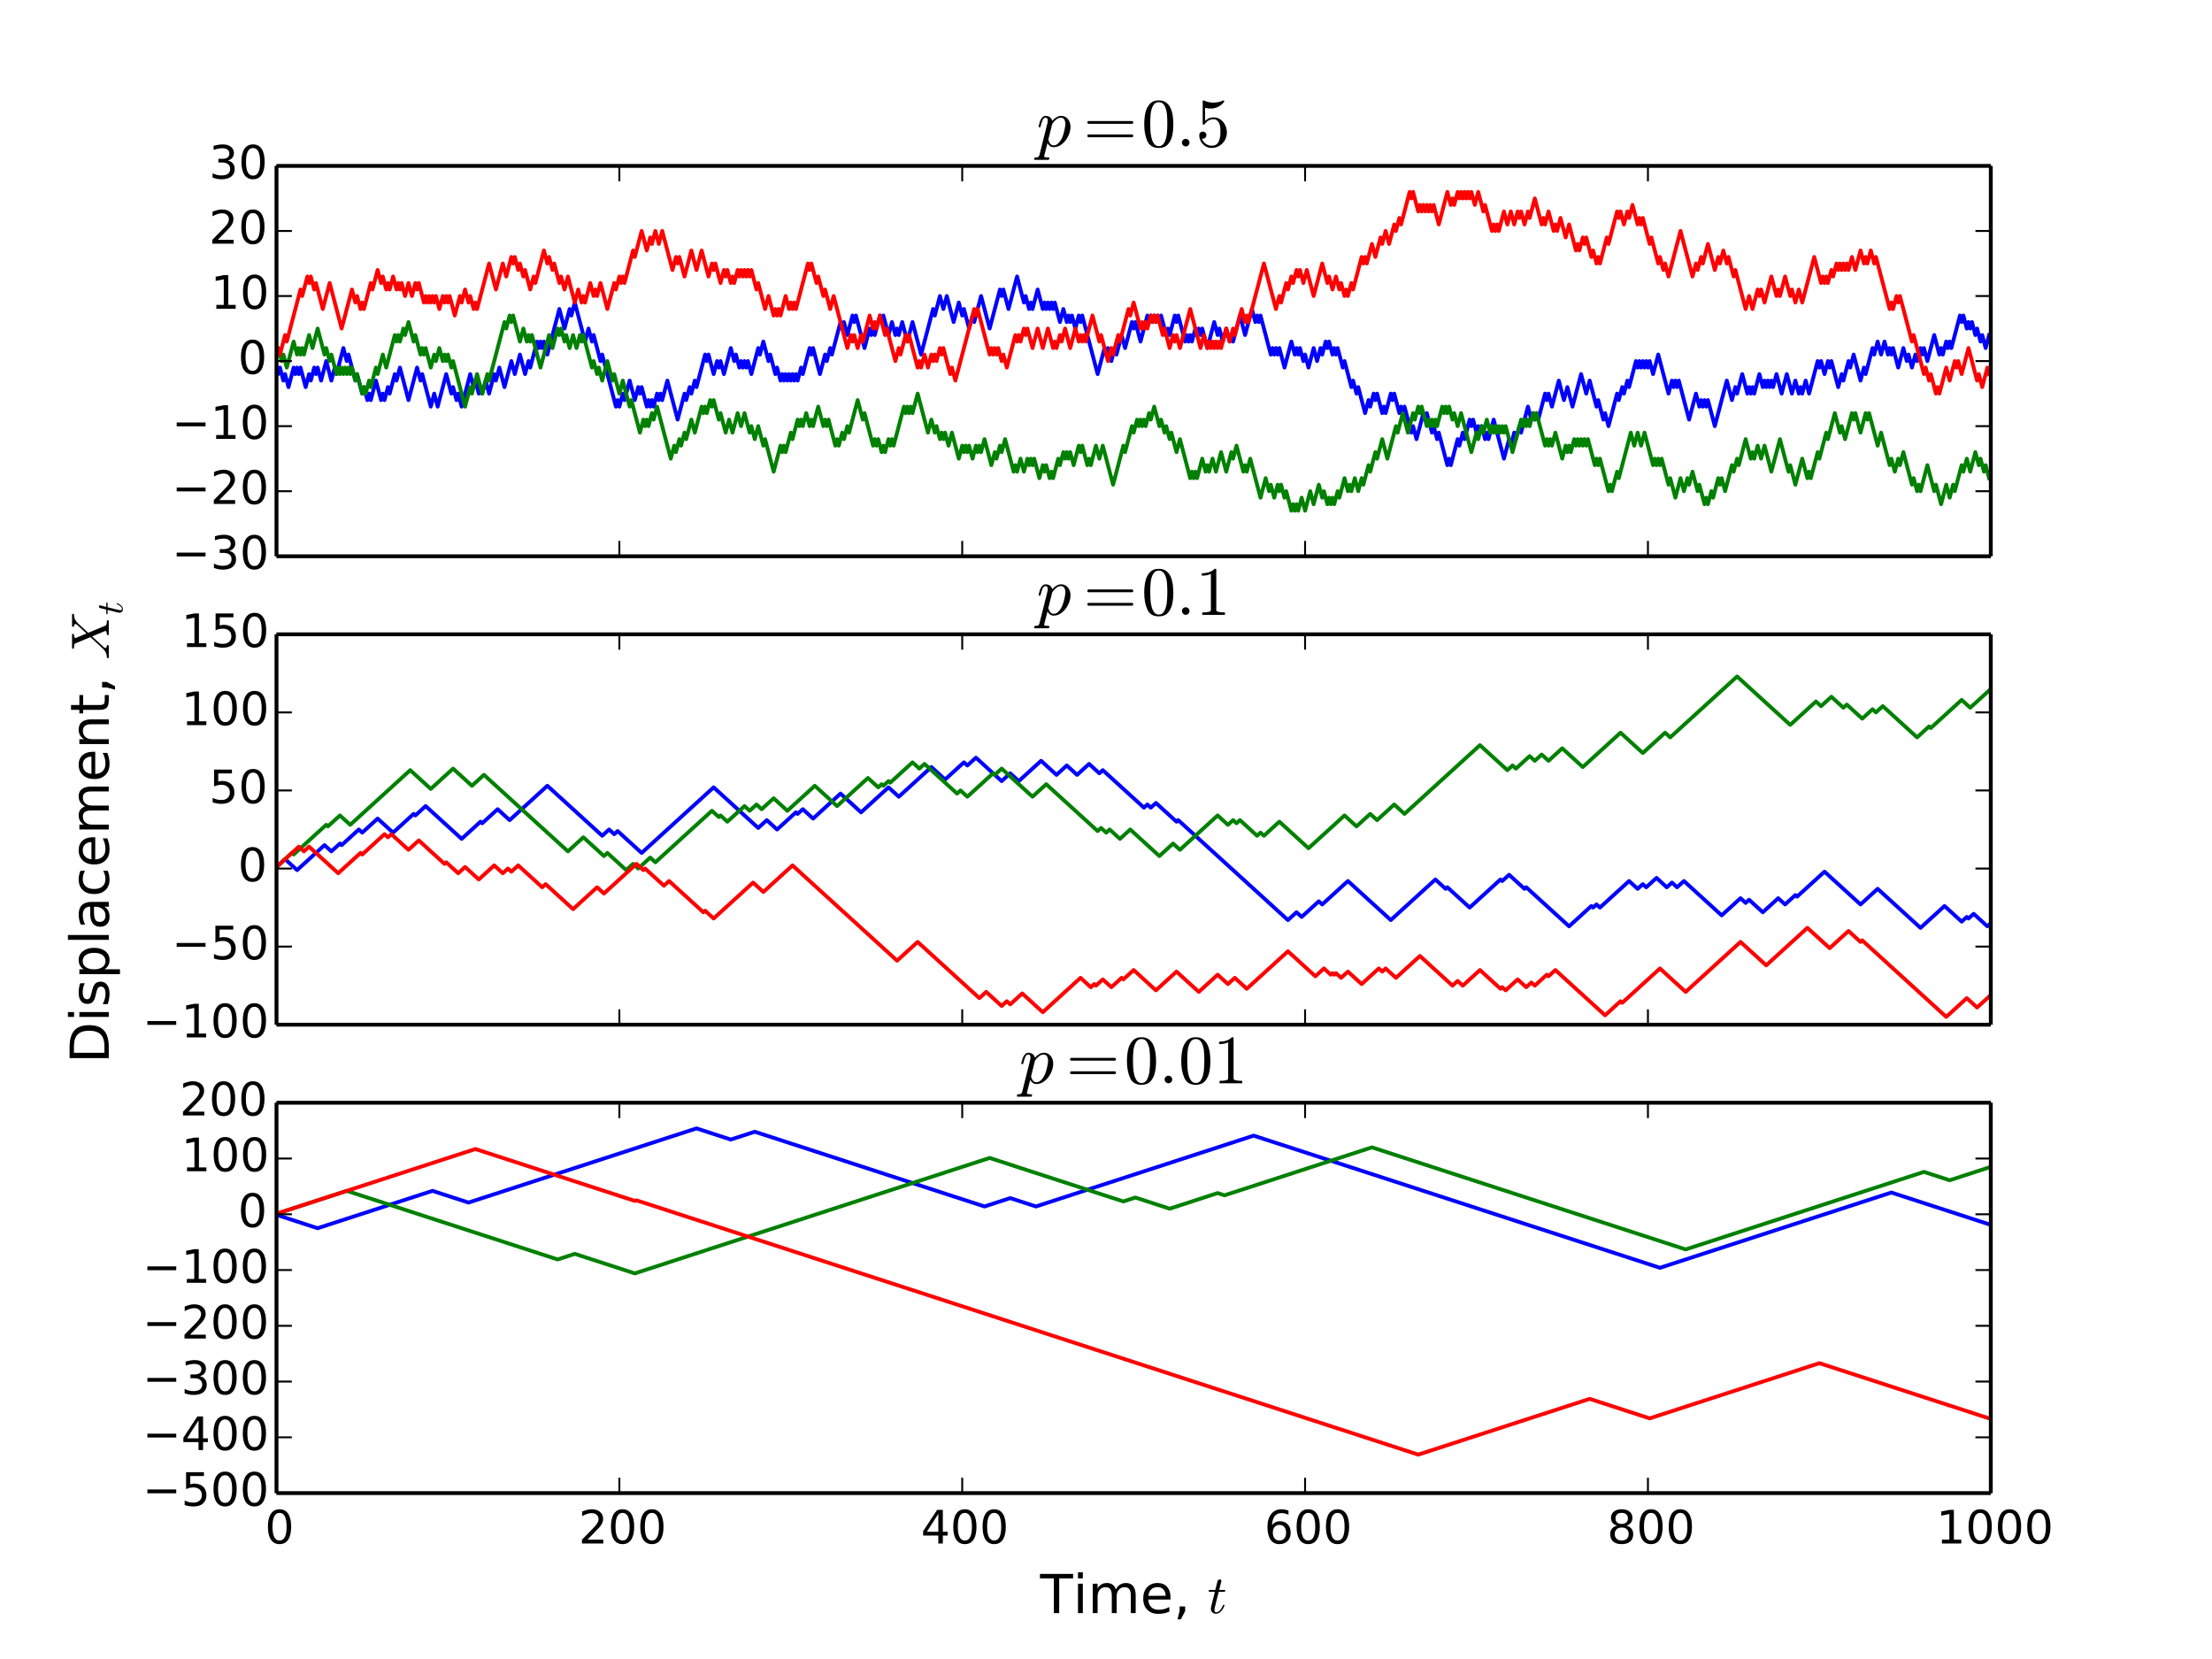 <?xml version="1.0" encoding="utf-8" standalone="no"?>
<!DOCTYPE svg PUBLIC "-//W3C//DTD SVG 1.1//EN"
  "http://www.w3.org/Graphics/SVG/1.1/DTD/svg11.dtd">
<!-- Created with matplotlib (http://matplotlib.org/) -->
<svg height="432pt" version="1.1" viewBox="0 0 576 432" width="576pt" xmlns="http://www.w3.org/2000/svg" xmlns:xlink="http://www.w3.org/1999/xlink">
 <defs>
  <style type="text/css">
*{stroke-linecap:butt;stroke-linejoin:round;}
  </style>
 </defs>
 <g id="figure_1">
  <g id="patch_1">
   <path d="
M0 432
L576 432
L576 0
L0 0
z
" style="fill:#ffffff;"/>
  </g>
  <g id="axes_1">
   <g id="patch_2">
    <path d="
M72 144.847
L518.4 144.847
L518.4 43.2
L72 43.2
z
" style="fill:#ffffff;"/>
   </g>
   <g id="line2d_1">
    <path clip-path="url(#pfd6a83a59a)" d="
M72 95.718
L72.446 97.412
L72.893 95.718
L73.786 99.106
L74.232 97.412
L75.125 100.8
L76.464 95.718
L76.91 97.412
L77.357 95.718
L77.803 97.412
L78.25 95.718
L79.589 100.8
L80.482 97.412
L80.928 99.106
L81.821 95.718
L82.267 97.412
L82.714 95.718
L83.606 99.106
L84.946 94.023
L86.285 99.106
L87.178 95.718
L87.624 97.412
L89.41 90.635
L90.302 94.023
L90.749 92.329
L92.534 99.106
L92.981 97.412
L94.32 102.494
L94.766 100.8
L95.659 104.188
L96.106 102.494
L96.552 104.188
L97.891 99.106
L99.23 104.188
L99.677 102.494
L100.123 104.188
L101.016 100.8
L101.462 102.494
L102.802 97.412
L103.248 99.106
L104.141 95.718
L106.373 104.188
L108.605 95.718
L109.498 99.106
L109.944 97.412
L112.176 105.882
L113.069 102.494
L113.962 105.882
L116.194 97.412
L117.533 102.494
L117.979 100.8
L118.872 104.188
L119.318 102.494
L120.211 105.882
L122.443 97.412
L123.336 100.8
L123.782 99.106
L124.675 102.494
L125.122 100.8
L125.568 102.494
L126.461 99.106
L127.354 102.494
L128.693 97.412
L129.139 99.106
L130.032 95.718
L131.371 100.8
L133.157 94.023
L134.05 97.412
L135.389 92.329
L136.728 97.412
L137.621 94.023
L138.067 95.718
L139.853 88.941
L140.299 90.635
L140.746 88.941
L141.192 90.635
L141.638 88.941
L142.531 92.329
L145.656 80.471
L146.995 85.553
L148.334 80.471
L148.781 82.165
L149.674 78.776
L152.352 88.941
L153.245 85.553
L154.138 88.941
L154.584 87.247
L156.37 94.023
L156.816 92.329
L160.387 105.882
L160.834 104.188
L161.28 105.882
L162.173 102.494
L162.619 104.188
L163.958 99.106
L165.298 104.188
L166.19 100.8
L166.637 102.494
L167.083 100.8
L168.422 105.882
L168.869 104.188
L169.315 105.882
L169.762 104.188
L170.208 105.882
L171.101 102.494
L171.547 104.188
L171.994 102.494
L172.44 104.188
L173.779 99.106
L176.458 109.271
L178.243 102.494
L178.69 104.188
L179.582 100.8
L180.029 102.494
L180.922 99.106
L181.368 100.8
L183.6 92.329
L184.046 94.023
L184.493 92.329
L185.832 97.412
L186.725 94.023
L187.171 95.718
L187.618 94.023
L188.51 97.412
L190.296 90.635
L191.189 94.023
L191.635 92.329
L192.528 95.718
L192.974 94.023
L193.421 95.718
L193.867 94.023
L194.314 95.718
L194.76 94.023
L195.653 97.412
L197.438 90.635
L197.885 92.329
L198.778 88.941
L200.117 94.023
L200.563 92.329
L201.902 97.412
L202.349 95.718
L203.242 99.106
L203.688 97.412
L204.134 99.106
L204.581 97.412
L205.027 99.106
L205.474 97.412
L205.92 99.106
L206.366 97.412
L206.813 99.106
L207.259 97.412
L207.706 99.106
L208.598 95.718
L209.045 97.412
L210.83 90.635
L211.277 92.329
L211.723 90.635
L213.509 97.412
L214.848 92.329
L215.294 94.023
L216.187 90.635
L216.634 92.329
L218.866 83.859
L219.312 85.553
L219.758 83.859
L220.651 87.247
L221.99 82.165
L222.437 83.859
L222.883 82.165
L225.115 90.635
L226.454 85.553
L226.901 87.247
L227.347 85.553
L227.794 87.247
L229.133 82.165
L229.579 83.859
L230.026 82.165
L231.365 87.247
L232.258 83.859
L233.15 87.247
L233.597 85.553
L234.043 87.247
L234.936 83.859
L236.275 88.941
L237.614 83.859
L239.846 92.329
L242.971 80.471
L243.418 82.165
L244.757 77.082
L245.65 80.471
L246.542 77.082
L248.328 83.859
L249.667 78.776
L250.56 82.165
L251.006 80.471
L252.346 85.553
L253.238 82.165
L253.685 83.859
L255.47 77.082
L257.702 85.553
L260.381 75.388
L260.827 77.082
L261.274 75.388
L262.613 80.471
L264.845 72
L266.63 78.776
L267.077 77.082
L267.97 80.471
L268.416 78.776
L268.862 80.471
L270.202 75.388
L271.541 80.471
L271.987 78.776
L272.434 80.471
L272.88 78.776
L273.326 80.471
L273.773 78.776
L274.219 80.471
L274.666 78.776
L276.005 83.859
L276.898 80.471
L277.79 83.859
L278.237 82.165
L278.683 83.859
L279.13 82.165
L280.022 85.553
L280.915 82.165
L281.362 83.859
L281.808 82.165
L285.826 97.412
L287.611 90.635
L288.058 92.329
L288.504 90.635
L289.397 94.023
L290.29 90.635
L290.736 92.329
L292.075 87.247
L292.968 90.635
L294.754 83.859
L295.2 85.553
L295.646 83.859
L296.986 88.941
L298.771 82.165
L299.218 83.859
L299.664 82.165
L300.11 83.859
L300.557 82.165
L301.003 83.859
L301.45 82.165
L301.896 83.859
L302.342 82.165
L303.682 87.247
L304.128 85.553
L304.574 87.247
L305.914 82.165
L306.36 83.859
L306.806 82.165
L308.592 88.941
L309.038 87.247
L309.485 88.941
L309.931 87.247
L310.378 88.941
L311.27 85.553
L311.717 87.247
L312.163 85.553
L312.61 87.247
L313.056 85.553
L314.395 90.635
L316.181 83.859
L317.074 87.247
L317.52 85.553
L318.413 88.941
L319.306 85.553
L320.198 88.941
L320.645 87.247
L321.091 88.941
L322.877 82.165
L324.216 87.247
L326.002 80.471
L326.894 83.859
L327.341 82.165
L327.787 83.859
L328.234 82.165
L330.912 92.329
L331.358 90.635
L331.805 92.329
L332.251 90.635
L332.698 92.329
L333.144 90.635
L334.483 95.718
L336.269 88.941
L337.162 92.329
L337.608 90.635
L338.054 92.329
L338.501 90.635
L339.394 94.023
L339.84 92.329
L340.733 95.718
L342.072 90.635
L342.965 94.023
L343.858 90.635
L344.304 92.329
L345.197 88.941
L345.643 90.635
L346.09 88.941
L346.982 92.329
L347.429 90.635
L347.875 92.329
L348.322 90.635
L349.661 95.718
L350.107 94.023
L351.893 100.8
L352.339 99.106
L353.232 102.494
L353.678 100.8
L355.464 107.576
L356.357 104.188
L356.803 105.882
L357.696 102.494
L358.142 104.188
L358.589 102.494
L359.928 107.576
L360.374 105.882
L360.821 107.576
L362.16 102.494
L362.606 104.188
L363.053 102.494
L364.392 107.576
L364.838 105.882
L365.285 107.576
L365.731 105.882
L367.517 112.659
L367.963 110.965
L368.856 114.353
L370.642 107.576
L371.088 109.271
L371.534 107.576
L372.874 112.659
L373.32 110.965
L374.213 114.353
L374.659 112.659
L376.891 121.129
L377.338 119.435
L377.784 121.129
L379.57 114.353
L380.016 116.047
L380.909 112.659
L381.355 114.353
L382.694 109.271
L383.141 110.965
L383.587 109.271
L384.48 112.659
L384.926 110.965
L385.373 112.659
L385.819 110.965
L386.712 114.353
L387.158 112.659
L387.605 114.353
L388.944 109.271
L391.622 119.435
L392.962 114.353
L393.408 116.047
L394.301 112.659
L394.747 114.353
L395.64 110.965
L396.086 112.659
L397.872 105.882
L398.765 109.271
L399.211 107.576
L399.658 109.271
L400.104 107.576
L400.55 109.271
L402.336 102.494
L402.782 104.188
L403.229 102.494
L404.122 105.882
L405.907 99.106
L407.246 104.188
L408.139 100.8
L409.478 105.882
L411.71 97.412
L413.05 102.494
L413.942 99.106
L415.728 105.882
L416.174 104.188
L417.514 109.271
L417.96 107.576
L418.853 110.965
L421.085 102.494
L421.531 104.188
L422.424 100.8
L422.87 102.494
L423.763 99.106
L424.21 100.8
L425.995 94.023
L426.442 95.718
L426.888 94.023
L427.334 95.718
L427.781 94.023
L428.227 95.718
L428.674 94.023
L429.12 95.718
L429.566 94.023
L430.459 97.412
L431.798 92.329
L434.477 102.494
L435.37 99.106
L435.816 100.8
L436.262 99.106
L436.709 100.8
L437.155 99.106
L439.834 109.271
L441.619 102.494
L442.512 105.882
L442.958 104.188
L443.405 105.882
L443.851 104.188
L444.298 105.882
L444.744 104.188
L446.53 110.965
L449.654 99.106
L450.994 104.188
L451.886 100.8
L452.333 102.494
L453.672 97.412
L455.011 102.494
L455.458 100.8
L455.904 102.494
L456.35 100.8
L456.797 102.494
L458.136 97.412
L459.029 100.8
L459.475 99.106
L459.922 100.8
L460.368 99.106
L460.814 100.8
L461.261 99.106
L461.707 100.8
L462.6 97.412
L463.939 102.494
L465.278 97.412
L466.618 102.494
L467.51 99.106
L468.403 102.494
L468.85 100.8
L469.296 102.494
L470.189 99.106
L471.082 102.494
L473.314 94.023
L473.76 95.718
L474.206 94.023
L475.099 97.412
L475.992 94.023
L476.438 95.718
L476.885 94.023
L478.67 100.8
L479.563 97.412
L480.01 99.106
L481.349 94.023
L481.795 95.718
L482.688 92.329
L484.474 99.106
L485.366 95.718
L485.813 97.412
L487.598 90.635
L488.045 92.329
L488.938 88.941
L489.83 92.329
L490.723 88.941
L491.616 92.329
L492.062 90.635
L492.509 92.329
L492.955 90.635
L494.294 95.718
L495.634 90.635
L496.526 94.023
L496.973 92.329
L497.866 95.718
L498.758 92.329
L499.205 94.023
L500.098 90.635
L500.544 92.329
L500.99 90.635
L501.883 94.023
L503.669 87.247
L505.008 92.329
L505.454 90.635
L505.901 92.329
L506.794 88.941
L507.24 90.635
L507.686 88.941
L508.133 90.635
L510.365 82.165
L510.811 83.859
L511.258 82.165
L512.15 85.553
L512.597 83.859
L513.043 85.553
L513.49 83.859
L514.382 87.247
L514.829 85.553
L515.722 88.941
L516.168 87.247
L517.061 90.635
L517.954 87.247
L517.954 87.247" style="fill:none;stroke:#0000ff;stroke-linecap:square;"/>
   </g>
   <g id="line2d_2">
    <path clip-path="url(#pfd6a83a59a)" d="
M72 92.329
L72.446 90.635
L73.339 94.023
L73.786 92.329
L74.678 95.718
L76.464 88.941
L77.357 92.329
L77.803 90.635
L78.25 92.329
L78.696 90.635
L79.142 92.329
L80.482 87.247
L81.374 90.635
L82.714 85.553
L84.499 92.329
L84.946 90.635
L85.838 94.023
L86.285 92.329
L87.624 97.412
L88.07 95.718
L88.517 97.412
L88.963 95.718
L89.41 97.412
L89.856 95.718
L90.302 97.412
L90.749 95.718
L91.195 97.412
L91.642 95.718
L92.534 99.106
L92.981 97.412
L94.32 102.494
L94.766 100.8
L95.213 102.494
L96.106 99.106
L96.552 100.8
L97.891 95.718
L98.338 97.412
L99.677 92.329
L100.57 95.718
L102.802 87.247
L103.248 88.941
L103.694 87.247
L104.141 88.941
L105.034 85.553
L105.48 87.247
L106.373 83.859
L107.712 88.941
L108.158 87.247
L109.498 92.329
L109.944 90.635
L110.39 92.329
L110.837 90.635
L112.176 95.718
L113.069 92.329
L113.515 94.023
L114.408 90.635
L115.301 94.023
L115.747 92.329
L116.194 94.023
L116.64 92.329
L117.533 95.718
L117.979 94.023
L121.104 105.882
L122.443 100.8
L122.89 102.494
L124.229 97.412
L125.568 102.494
L126.907 97.412
L127.354 99.106
L131.371 83.859
L131.818 85.553
L132.71 82.165
L133.157 83.859
L133.603 82.165
L135.389 88.941
L136.282 85.553
L137.174 88.941
L137.621 87.247
L138.067 88.941
L138.514 87.247
L140.746 95.718
L142.978 87.247
L143.87 90.635
L145.21 85.553
L145.656 87.247
L146.102 85.553
L146.995 88.941
L147.442 87.247
L148.334 90.635
L149.227 87.247
L150.12 90.635
L151.013 87.247
L151.459 88.941
L151.906 87.247
L154.138 95.718
L154.584 94.023
L155.477 97.412
L155.923 95.718
L156.816 99.106
L158.155 94.023
L159.494 99.106
L159.941 97.412
L161.28 102.494
L162.173 99.106
L163.958 105.882
L164.405 104.188
L166.637 112.659
L167.53 109.271
L167.976 110.965
L168.422 109.271
L168.869 110.965
L169.762 107.576
L170.208 109.271
L171.101 105.882
L174.672 119.435
L175.565 116.047
L176.011 117.741
L176.904 114.353
L177.35 116.047
L178.243 112.659
L178.69 114.353
L180.029 109.271
L180.922 112.659
L182.707 105.882
L183.154 107.576
L183.6 105.882
L184.046 107.576
L184.939 104.188
L185.386 105.882
L185.832 104.188
L187.171 109.271
L187.618 107.576
L188.957 112.659
L189.85 109.271
L190.742 112.659
L192.082 107.576
L192.974 110.965
L193.867 107.576
L195.206 112.659
L195.653 110.965
L196.546 114.353
L197.438 110.965
L198.778 116.047
L199.224 114.353
L201.456 122.824
L203.242 116.047
L203.688 117.741
L204.134 116.047
L204.581 117.741
L205.92 112.659
L206.366 114.353
L207.706 109.271
L208.152 110.965
L208.598 109.271
L209.045 110.965
L209.938 107.576
L210.83 110.965
L211.277 109.271
L211.723 110.965
L213.062 105.882
L214.402 110.965
L214.848 109.271
L215.294 110.965
L215.741 109.271
L217.526 116.047
L217.973 114.353
L218.419 116.047
L219.312 112.659
L219.758 114.353
L220.651 110.965
L221.098 112.659
L223.33 104.188
L224.669 109.271
L225.115 107.576
L227.347 116.047
L227.794 114.353
L228.24 116.047
L228.686 114.353
L229.579 117.741
L230.026 116.047
L230.472 117.741
L231.365 114.353
L231.811 116.047
L232.258 114.353
L232.704 116.047
L235.382 105.882
L235.829 107.576
L236.275 105.882
L236.722 107.576
L237.168 105.882
L237.614 107.576
L238.954 102.494
L241.632 112.659
L242.525 109.271
L243.418 112.659
L243.864 110.965
L244.757 114.353
L245.203 112.659
L245.65 114.353
L246.096 112.659
L246.989 116.047
L247.882 112.659
L249.667 119.435
L250.56 116.047
L251.006 117.741
L251.453 116.047
L251.899 117.741
L252.346 116.047
L253.238 119.435
L254.131 116.047
L254.578 117.741
L255.024 116.047
L255.47 117.741
L256.363 114.353
L258.149 121.129
L259.042 117.741
L259.488 119.435
L260.381 116.047
L260.827 117.741
L261.72 114.353
L263.952 122.824
L264.398 121.129
L264.845 122.824
L265.738 119.435
L266.63 122.824
L267.523 119.435
L267.97 121.129
L268.416 119.435
L268.862 121.129
L269.309 119.435
L270.648 124.518
L271.541 121.129
L271.987 122.824
L272.434 121.129
L273.326 124.518
L273.773 122.824
L274.219 124.518
L275.558 119.435
L276.005 121.129
L276.898 117.741
L277.344 119.435
L277.79 117.741
L278.237 119.435
L278.683 117.741
L279.576 121.129
L280.915 116.047
L281.362 117.741
L281.808 116.047
L283.147 121.129
L283.594 119.435
L284.04 121.129
L285.379 116.047
L286.272 119.435
L287.165 116.047
L289.843 126.212
L292.522 116.047
L292.968 117.741
L294.754 110.965
L295.2 112.659
L296.093 109.271
L296.539 110.965
L296.986 109.271
L297.432 110.965
L297.878 109.271
L298.325 110.965
L299.218 107.576
L299.664 109.271
L300.557 105.882
L301.896 110.965
L302.342 109.271
L303.235 112.659
L303.682 110.965
L304.574 114.353
L305.021 112.659
L306.36 117.741
L307.253 114.353
L309.931 124.518
L310.378 122.824
L310.824 124.518
L311.27 122.824
L311.717 124.518
L313.056 119.435
L313.949 122.824
L314.395 121.129
L314.842 122.824
L315.734 119.435
L316.627 122.824
L317.966 117.741
L319.306 122.824
L320.645 117.741
L321.091 119.435
L321.984 116.047
L323.77 122.824
L324.216 121.129
L324.662 122.824
L325.555 119.435
L328.234 129.6
L329.573 124.518
L330.466 127.906
L330.912 126.212
L331.805 129.6
L332.698 126.212
L333.144 127.906
L333.59 126.212
L334.483 129.6
L334.93 127.906
L336.269 132.988
L336.715 131.294
L337.162 132.988
L337.608 131.294
L338.054 132.988
L338.947 129.6
L339.84 132.988
L341.179 127.906
L342.072 131.294
L343.411 126.212
L344.304 129.6
L344.75 127.906
L345.643 131.294
L346.09 129.6
L346.536 131.294
L346.982 129.6
L347.429 131.294
L348.322 127.906
L348.768 129.6
L350.107 124.518
L351 127.906
L351.446 126.212
L351.893 127.906
L352.786 124.518
L353.678 127.906
L354.571 124.518
L355.018 126.212
L356.357 121.129
L356.803 122.824
L358.142 117.741
L358.589 119.435
L359.928 114.353
L361.267 119.435
L363.499 110.965
L363.946 112.659
L365.285 107.576
L366.624 112.659
L367.963 107.576
L368.41 109.271
L369.302 105.882
L369.749 107.576
L370.195 105.882
L371.534 110.965
L371.981 109.271
L372.427 110.965
L372.874 109.271
L373.32 110.965
L373.766 109.271
L374.213 110.965
L375.552 105.882
L375.998 107.576
L376.445 105.882
L376.891 107.576
L377.338 105.882
L378.23 109.271
L378.677 107.576
L379.57 110.965
L380.462 107.576
L383.141 117.741
L384.48 112.659
L384.926 114.353
L385.819 110.965
L386.266 112.659
L387.158 109.271
L388.051 112.659
L388.498 110.965
L388.944 112.659
L389.39 110.965
L389.837 112.659
L390.283 110.965
L390.73 112.659
L391.176 110.965
L391.622 112.659
L392.069 110.965
L393.854 117.741
L396.086 109.271
L396.533 110.965
L396.979 109.271
L397.426 110.965
L397.872 109.271
L398.318 110.965
L399.211 107.576
L399.658 109.271
L400.104 107.576
L402.336 116.047
L402.782 114.353
L403.229 116.047
L403.675 114.353
L404.122 116.047
L405.014 112.659
L406.8 119.435
L407.693 116.047
L408.139 117.741
L408.586 116.047
L409.032 117.741
L409.925 114.353
L410.371 116.047
L410.818 114.353
L411.264 116.047
L411.71 114.353
L412.157 116.047
L412.603 114.353
L413.05 116.047
L413.496 114.353
L415.282 121.129
L415.728 119.435
L416.174 121.129
L416.621 119.435
L418.853 127.906
L419.299 126.212
L419.746 127.906
L421.085 122.824
L421.531 124.518
L424.656 112.659
L425.549 116.047
L426.442 112.659
L427.334 116.047
L428.227 112.659
L430.459 121.129
L430.906 119.435
L431.352 121.129
L431.798 119.435
L432.245 121.129
L432.691 119.435
L434.477 126.212
L434.923 124.518
L436.262 129.6
L437.602 124.518
L438.494 127.906
L439.387 124.518
L439.834 126.212
L440.726 122.824
L442.066 127.906
L442.512 126.212
L443.851 131.294
L444.298 129.6
L444.744 131.294
L445.637 127.906
L446.083 129.6
L447.422 124.518
L447.869 126.212
L448.315 124.518
L449.208 127.906
L450.994 121.129
L451.44 122.824
L452.333 119.435
L452.779 121.129
L454.565 114.353
L455.904 119.435
L456.35 117.741
L456.797 119.435
L457.69 116.047
L458.582 119.435
L459.475 116.047
L461.261 122.824
L463.493 114.353
L465.725 122.824
L466.171 121.129
L467.51 126.212
L469.296 119.435
L470.635 124.518
L471.082 122.824
L471.528 124.518
L473.314 117.741
L473.76 119.435
L475.546 112.659
L475.992 114.353
L477.778 107.576
L479.117 112.659
L479.563 110.965
L480.456 114.353
L482.242 107.576
L482.688 109.271
L483.134 107.576
L484.474 112.659
L485.813 107.576
L486.259 109.271
L486.706 107.576
L488.938 116.047
L489.83 112.659
L492.062 121.129
L492.509 119.435
L493.402 122.824
L494.294 119.435
L494.741 121.129
L495.634 117.741
L497.866 126.212
L498.312 124.518
L499.205 127.906
L499.651 126.212
L500.098 127.906
L501.883 121.129
L503.669 127.906
L504.115 126.212
L505.454 131.294
L506.794 126.212
L507.686 129.6
L508.579 126.212
L509.026 127.906
L510.811 121.129
L511.258 122.824
L512.15 119.435
L513.043 122.824
L514.382 117.741
L515.275 121.129
L515.722 119.435
L516.614 122.824
L517.061 121.129
L517.954 124.518
L517.954 124.518" style="fill:none;stroke:#008000;stroke-linecap:square;"/>
   </g>
   <g id="line2d_3">
    <path clip-path="url(#pfd6a83a59a)" d="
M72 92.329
L72.446 90.635
L72.893 92.329
L74.232 87.247
L74.678 88.941
L78.25 75.388
L78.696 77.082
L80.035 72
L80.482 73.694
L80.928 72
L81.821 75.388
L82.267 73.694
L84.053 80.471
L85.838 73.694
L88.963 85.553
L91.642 75.388
L92.534 78.776
L92.981 77.082
L93.874 80.471
L94.32 78.776
L94.766 80.471
L96.552 73.694
L96.998 75.388
L98.338 70.306
L99.23 73.694
L99.677 72
L100.57 75.388
L101.016 73.694
L101.462 75.388
L102.355 72
L103.248 75.388
L103.694 73.694
L104.141 75.388
L104.587 73.694
L105.48 77.082
L106.373 73.694
L107.266 77.082
L108.158 73.694
L108.605 75.388
L109.051 73.694
L110.39 78.776
L110.837 77.082
L111.283 78.776
L111.73 77.082
L112.176 78.776
L112.622 77.082
L113.069 78.776
L113.515 77.082
L114.408 80.471
L115.301 77.082
L115.747 78.776
L116.194 77.082
L116.64 78.776
L117.086 77.082
L118.426 82.165
L119.765 77.082
L120.211 78.776
L121.104 75.388
L121.997 78.776
L122.443 77.082
L123.336 80.471
L123.782 78.776
L124.229 80.471
L127.354 68.612
L129.139 75.388
L130.925 68.612
L131.818 72
L133.157 66.918
L133.603 68.612
L134.05 66.918
L134.942 70.306
L135.389 68.612
L136.282 72
L136.728 70.306
L138.067 75.388
L138.96 72
L139.406 73.694
L141.638 65.224
L142.531 68.612
L142.978 66.918
L143.87 70.306
L144.317 68.612
L145.656 73.694
L146.102 72
L146.995 75.388
L147.888 72
L149.674 78.776
L150.566 75.388
L151.459 78.776
L151.906 77.082
L152.352 78.776
L153.691 73.694
L154.584 77.082
L155.03 75.388
L155.477 77.082
L156.37 73.694
L158.155 80.471
L159.941 73.694
L160.387 75.388
L161.28 72
L161.726 73.694
L162.173 72
L162.619 73.694
L164.851 65.224
L165.298 66.918
L167.083 60.141
L168.422 65.224
L169.315 61.835
L169.762 63.529
L170.654 60.141
L171.547 63.529
L172.44 60.141
L175.118 70.306
L176.011 66.918
L176.458 68.612
L176.904 66.918
L178.243 72
L180.029 65.224
L181.368 70.306
L182.707 65.224
L184.493 72
L185.386 68.612
L185.832 70.306
L186.278 68.612
L187.618 73.694
L188.51 70.306
L188.957 72
L189.403 70.306
L190.296 73.694
L190.742 72
L191.189 73.694
L192.082 70.306
L192.528 72
L192.974 70.306
L193.421 72
L193.867 70.306
L194.314 72
L194.76 70.306
L195.206 72
L195.653 70.306
L196.992 75.388
L197.438 73.694
L199.224 80.471
L200.117 77.082
L201.456 82.165
L201.902 80.471
L202.349 82.165
L202.795 80.471
L203.242 82.165
L204.581 77.082
L205.474 80.471
L205.92 78.776
L206.366 80.471
L206.813 78.776
L207.259 80.471
L210.384 68.612
L210.83 70.306
L211.277 68.612
L212.616 73.694
L213.062 72
L214.402 77.082
L214.848 75.388
L216.187 80.471
L217.08 77.082
L220.651 90.635
L221.544 87.247
L221.99 88.941
L222.437 87.247
L223.33 90.635
L224.222 87.247
L224.669 88.941
L226.454 82.165
L227.347 85.553
L227.794 83.859
L228.24 85.553
L229.133 82.165
L230.472 87.247
L230.918 85.553
L233.15 94.023
L234.043 90.635
L234.49 92.329
L235.829 87.247
L236.275 88.941
L236.722 87.247
L238.954 95.718
L239.4 94.023
L239.846 95.718
L240.739 92.329
L241.632 95.718
L242.525 92.329
L242.971 94.023
L243.418 92.329
L243.864 94.023
L244.757 90.635
L245.203 92.329
L245.65 90.635
L247.435 97.412
L247.882 95.718
L248.774 99.106
L253.685 80.471
L254.131 82.165
L254.578 80.471
L257.702 92.329
L258.149 90.635
L258.595 92.329
L259.042 90.635
L259.488 92.329
L259.934 90.635
L260.827 94.023
L261.274 92.329
L262.166 95.718
L264.398 87.247
L264.845 88.941
L265.291 87.247
L265.738 88.941
L266.63 85.553
L267.077 87.247
L267.523 85.553
L268.862 90.635
L270.202 85.553
L271.541 90.635
L272.88 85.553
L274.219 90.635
L274.666 88.941
L275.112 90.635
L276.005 87.247
L276.451 88.941
L277.344 85.553
L278.683 90.635
L280.022 85.553
L280.915 88.941
L281.362 87.247
L281.808 88.941
L282.254 87.247
L282.701 88.941
L284.486 82.165
L286.272 88.941
L286.718 87.247
L288.504 94.023
L289.397 90.635
L289.843 92.329
L291.182 87.247
L291.629 88.941
L293.861 80.471
L294.307 82.165
L295.2 78.776
L296.986 85.553
L297.432 83.859
L297.878 85.553
L298.325 83.859
L298.771 85.553
L299.664 82.165
L300.11 83.859
L300.557 82.165
L301.003 83.859
L301.45 82.165
L302.789 87.247
L303.235 85.553
L304.574 90.635
L305.467 87.247
L305.914 88.941
L306.36 87.247
L307.253 90.635
L309.931 80.471
L312.61 90.635
L313.502 87.247
L314.395 90.635
L314.842 88.941
L315.288 90.635
L315.734 88.941
L316.181 90.635
L316.627 88.941
L317.074 90.635
L317.52 88.941
L317.966 90.635
L319.306 85.553
L320.198 88.941
L321.091 85.553
L321.538 87.247
L323.323 80.471
L324.216 83.859
L324.662 82.165
L325.109 83.859
L329.126 68.612
L332.251 80.471
L333.144 77.082
L333.59 78.776
L334.93 73.694
L335.376 75.388
L336.269 72
L336.715 73.694
L337.608 70.306
L338.054 72
L338.501 70.306
L339.394 73.694
L340.286 70.306
L342.072 77.082
L344.304 68.612
L345.643 73.694
L346.09 72
L346.982 75.388
L347.875 72
L348.768 75.388
L349.214 73.694
L350.107 77.082
L350.554 75.388
L351 77.082
L351.893 73.694
L352.339 75.388
L354.571 66.918
L355.018 68.612
L355.464 66.918
L355.91 68.612
L357.25 63.529
L358.142 66.918
L359.482 61.835
L359.928 63.529
L360.821 60.141
L361.714 63.529
L363.053 58.447
L363.499 60.141
L364.392 56.753
L364.838 58.447
L367.07 49.977
L367.517 51.671
L367.963 49.977
L369.302 55.059
L369.749 53.365
L370.195 55.059
L370.642 53.365
L371.088 55.059
L371.534 53.365
L371.981 55.059
L372.427 53.365
L372.874 55.059
L373.32 53.365
L374.659 58.447
L376.891 49.977
L377.784 53.365
L378.23 51.671
L378.677 53.365
L379.57 49.977
L380.016 51.671
L380.462 49.977
L380.909 51.671
L381.355 49.977
L381.802 51.671
L382.248 49.977
L382.694 51.671
L383.141 49.977
L384.034 53.365
L384.926 49.977
L386.266 55.059
L386.712 53.365
L388.498 60.141
L388.944 58.447
L389.39 60.141
L389.837 58.447
L390.283 60.141
L391.622 55.059
L392.515 58.447
L393.408 55.059
L394.301 58.447
L395.194 55.059
L395.64 56.753
L396.086 55.059
L396.979 58.447
L397.872 55.059
L398.318 56.753
L399.658 51.671
L401.443 58.447
L401.89 56.753
L402.336 58.447
L403.229 55.059
L404.568 60.141
L405.014 58.447
L405.461 60.141
L406.354 56.753
L407.693 61.835
L408.586 58.447
L410.371 65.224
L410.818 63.529
L411.264 65.224
L412.157 61.835
L412.603 63.529
L413.05 61.835
L414.389 66.918
L414.835 65.224
L415.728 68.612
L416.174 66.918
L416.621 68.612
L418.406 61.835
L418.853 63.529
L421.085 55.059
L421.531 56.753
L421.978 55.059
L422.87 58.447
L423.763 55.059
L424.21 56.753
L425.102 53.365
L426.442 58.447
L426.888 56.753
L427.334 58.447
L427.781 56.753
L429.566 63.529
L430.013 61.835
L431.798 68.612
L432.245 66.918
L433.138 70.306
L433.584 68.612
L434.477 72
L437.602 60.141
L440.726 72
L441.619 68.612
L442.066 70.306
L442.958 66.918
L443.405 68.612
L444.744 63.529
L446.53 70.306
L447.422 66.918
L447.869 68.612
L448.762 65.224
L449.654 68.612
L450.101 66.918
L451.44 72
L451.886 70.306
L454.565 80.471
L455.458 77.082
L456.35 80.471
L457.69 75.388
L458.136 77.082
L458.582 75.388
L459.475 78.776
L461.261 72
L462.6 77.082
L463.046 75.388
L463.493 77.082
L464.832 72
L466.171 77.082
L466.618 75.388
L467.51 78.776
L468.403 75.388
L469.296 78.776
L472.421 66.918
L474.206 73.694
L474.653 72
L475.099 73.694
L475.546 72
L475.992 73.694
L476.885 70.306
L477.331 72
L478.224 68.612
L478.67 70.306
L479.117 68.612
L479.563 70.306
L480.01 68.612
L480.456 70.306
L480.902 68.612
L481.349 70.306
L482.242 66.918
L483.134 70.306
L484.474 65.224
L485.366 68.612
L485.813 66.918
L486.259 68.612
L487.152 65.224
L488.045 68.612
L488.491 66.918
L492.062 80.471
L492.509 78.776
L492.955 80.471
L493.848 77.082
L494.294 78.776
L494.741 77.082
L497.866 88.941
L498.312 87.247
L500.99 97.412
L501.437 95.718
L502.33 99.106
L502.776 97.412
L504.115 102.494
L504.562 100.8
L505.008 102.494
L506.794 95.718
L507.686 99.106
L509.026 94.023
L509.472 95.718
L509.918 94.023
L510.811 97.412
L512.597 90.635
L514.829 99.106
L515.275 97.412
L516.168 100.8
L517.507 95.718
L517.954 97.412
L517.954 97.412" style="fill:none;stroke:#ff0000;stroke-linecap:square;"/>
   </g>
   <g id="matplotlib.axis_1">
    <g id="xtick_1">
     <g id="line2d_4">
      <defs>
       <path d="
M0 0
L0 -4" id="m93b0483c22" style="stroke:#000000;stroke-width:0.5;"/>
      </defs>
      <g>
       <use style="stroke:#000000;stroke-width:0.5;" x="72.0" xlink:href="#m93b0483c22" y="144.847"/>
      </g>
     </g>
     <g id="line2d_5">
      <defs>
       <path d="
M0 0
L0 4" id="m741efc42ff" style="stroke:#000000;stroke-width:0.5;"/>
      </defs>
      <g>
       <use style="stroke:#000000;stroke-width:0.5;" x="72.0" xlink:href="#m741efc42ff" y="43.2"/>
      </g>
     </g>
    </g>
    <g id="xtick_2">
     <g id="line2d_6">
      <g>
       <use style="stroke:#000000;stroke-width:0.5;" x="161.28" xlink:href="#m93b0483c22" y="144.847"/>
      </g>
     </g>
     <g id="line2d_7">
      <g>
       <use style="stroke:#000000;stroke-width:0.5;" x="161.28" xlink:href="#m741efc42ff" y="43.2"/>
      </g>
     </g>
    </g>
    <g id="xtick_3">
     <g id="line2d_8">
      <g>
       <use style="stroke:#000000;stroke-width:0.5;" x="250.56" xlink:href="#m93b0483c22" y="144.847"/>
      </g>
     </g>
     <g id="line2d_9">
      <g>
       <use style="stroke:#000000;stroke-width:0.5;" x="250.56" xlink:href="#m741efc42ff" y="43.2"/>
      </g>
     </g>
    </g>
    <g id="xtick_4">
     <g id="line2d_10">
      <g>
       <use style="stroke:#000000;stroke-width:0.5;" x="339.84" xlink:href="#m93b0483c22" y="144.847"/>
      </g>
     </g>
     <g id="line2d_11">
      <g>
       <use style="stroke:#000000;stroke-width:0.5;" x="339.84" xlink:href="#m741efc42ff" y="43.2"/>
      </g>
     </g>
    </g>
    <g id="xtick_5">
     <g id="line2d_12">
      <g>
       <use style="stroke:#000000;stroke-width:0.5;" x="429.12" xlink:href="#m93b0483c22" y="144.847"/>
      </g>
     </g>
     <g id="line2d_13">
      <g>
       <use style="stroke:#000000;stroke-width:0.5;" x="429.12" xlink:href="#m741efc42ff" y="43.2"/>
      </g>
     </g>
    </g>
    <g id="xtick_6">
     <g id="line2d_14">
      <g>
       <use style="stroke:#000000;stroke-width:0.5;" x="518.4" xlink:href="#m93b0483c22" y="144.847"/>
      </g>
     </g>
     <g id="line2d_15">
      <g>
       <use style="stroke:#000000;stroke-width:0.5;" x="518.4" xlink:href="#m741efc42ff" y="43.2"/>
      </g>
     </g>
    </g>
   </g>
   <g id="matplotlib.axis_2">
    <g id="ytick_1">
     <g id="line2d_16">
      <defs>
       <path d="
M0 0
L4 0" id="m728421d6d4" style="stroke:#000000;stroke-width:0.5;"/>
      </defs>
      <g>
       <use style="stroke:#000000;stroke-width:0.5;" x="72.0" xlink:href="#m728421d6d4" y="144.847"/>
      </g>
     </g>
     <g id="line2d_17">
      <defs>
       <path d="
M0 0
L-4 0" id="mcb0005524f" style="stroke:#000000;stroke-width:0.5;"/>
      </defs>
      <g>
       <use style="stroke:#000000;stroke-width:0.5;" x="518.4" xlink:href="#mcb0005524f" y="144.847"/>
      </g>
     </g>
     <g id="text_1">
      <!-- −30 -->
      <defs>
       <path d="
M31.781 66.406
Q24.172 66.406 20.328 58.906
Q16.5 51.422 16.5 36.375
Q16.5 21.391 20.328 13.891
Q24.172 6.391 31.781 6.391
Q39.453 6.391 43.281 13.891
Q47.125 21.391 47.125 36.375
Q47.125 51.422 43.281 58.906
Q39.453 66.406 31.781 66.406
M31.781 74.219
Q44.047 74.219 50.516 64.516
Q56.984 54.828 56.984 36.375
Q56.984 17.969 50.516 8.266
Q44.047 -1.422 31.781 -1.422
Q19.531 -1.422 13.062 8.266
Q6.594 17.969 6.594 36.375
Q6.594 54.828 13.062 64.516
Q19.531 74.219 31.781 74.219" id="DejaVuSans-30"/>
       <path d="
M40.578 39.312
Q47.656 37.797 51.625 33
Q55.609 28.219 55.609 21.188
Q55.609 10.406 48.188 4.484
Q40.766 -1.422 27.094 -1.422
Q22.516 -1.422 17.656 -0.516
Q12.797 0.391 7.625 2.203
L7.625 11.719
Q11.719 9.328 16.594 8.109
Q21.484 6.891 26.812 6.891
Q36.078 6.891 40.938 10.547
Q45.797 14.203 45.797 21.188
Q45.797 27.641 41.281 31.266
Q36.766 34.906 28.719 34.906
L20.219 34.906
L20.219 43.016
L29.109 43.016
Q36.375 43.016 40.234 45.922
Q44.094 48.828 44.094 54.297
Q44.094 59.906 40.109 62.906
Q36.141 65.922 28.719 65.922
Q24.656 65.922 20.016 65.031
Q15.375 64.156 9.812 62.312
L9.812 71.094
Q15.438 72.656 20.344 73.438
Q25.25 74.219 29.594 74.219
Q40.828 74.219 47.359 69.109
Q53.906 64.016 53.906 55.328
Q53.906 49.266 50.438 45.094
Q46.969 40.922 40.578 39.312" id="DejaVuSans-33"/>
       <path d="
M10.594 35.5
L73.188 35.5
L73.188 27.203
L10.594 27.203
z
" id="DejaVuSans-2212"/>
      </defs>
      <g transform="translate(44.742 148.158)scale(0.12 -0.12)">
       <use xlink:href="#DejaVuSans-2212"/>
       <use x="83.789" xlink:href="#DejaVuSans-33"/>
       <use x="147.412" xlink:href="#DejaVuSans-30"/>
      </g>
     </g>
    </g>
    <g id="ytick_2">
     <g id="line2d_18">
      <g>
       <use style="stroke:#000000;stroke-width:0.5;" x="72.0" xlink:href="#m728421d6d4" y="127.906"/>
      </g>
     </g>
     <g id="line2d_19">
      <g>
       <use style="stroke:#000000;stroke-width:0.5;" x="518.4" xlink:href="#mcb0005524f" y="127.906"/>
      </g>
     </g>
     <g id="text_2">
      <!-- −20 -->
      <defs>
       <path d="
M19.188 8.297
L53.609 8.297
L53.609 0
L7.328 0
L7.328 8.297
Q12.938 14.109 22.625 23.891
Q32.328 33.688 34.812 36.531
Q39.547 41.844 41.422 45.531
Q43.312 49.219 43.312 52.781
Q43.312 58.594 39.234 62.25
Q35.156 65.922 28.609 65.922
Q23.969 65.922 18.812 64.312
Q13.672 62.703 7.812 59.422
L7.812 69.391
Q13.766 71.781 18.938 73
Q24.125 74.219 28.422 74.219
Q39.75 74.219 46.484 68.547
Q53.219 62.891 53.219 53.422
Q53.219 48.922 51.531 44.891
Q49.859 40.875 45.406 35.406
Q44.188 33.984 37.641 27.219
Q31.109 20.453 19.188 8.297" id="DejaVuSans-32"/>
      </defs>
      <g transform="translate(44.742 131.217)scale(0.12 -0.12)">
       <use xlink:href="#DejaVuSans-2212"/>
       <use x="83.789" xlink:href="#DejaVuSans-32"/>
       <use x="147.412" xlink:href="#DejaVuSans-30"/>
      </g>
     </g>
    </g>
    <g id="ytick_3">
     <g id="line2d_20">
      <g>
       <use style="stroke:#000000;stroke-width:0.5;" x="72.0" xlink:href="#m728421d6d4" y="110.965"/>
      </g>
     </g>
     <g id="line2d_21">
      <g>
       <use style="stroke:#000000;stroke-width:0.5;" x="518.4" xlink:href="#mcb0005524f" y="110.965"/>
      </g>
     </g>
     <g id="text_3">
      <!-- −10 -->
      <defs>
       <path d="
M12.406 8.297
L28.516 8.297
L28.516 63.922
L10.984 60.406
L10.984 69.391
L28.422 72.906
L38.281 72.906
L38.281 8.297
L54.391 8.297
L54.391 0
L12.406 0
z
" id="DejaVuSans-31"/>
      </defs>
      <g transform="translate(44.742 114.276)scale(0.12 -0.12)">
       <use xlink:href="#DejaVuSans-2212"/>
       <use x="83.789" xlink:href="#DejaVuSans-31"/>
       <use x="147.412" xlink:href="#DejaVuSans-30"/>
      </g>
     </g>
    </g>
    <g id="ytick_4">
     <g id="line2d_22">
      <g>
       <use style="stroke:#000000;stroke-width:0.5;" x="72.0" xlink:href="#m728421d6d4" y="94.024"/>
      </g>
     </g>
     <g id="line2d_23">
      <g>
       <use style="stroke:#000000;stroke-width:0.5;" x="518.4" xlink:href="#mcb0005524f" y="94.024"/>
      </g>
     </g>
     <g id="text_4">
      <!-- 0 -->
      <g transform="translate(61.953 97.335)scale(0.12 -0.12)">
       <use xlink:href="#DejaVuSans-30"/>
      </g>
     </g>
    </g>
    <g id="ytick_5">
     <g id="line2d_24">
      <g>
       <use style="stroke:#000000;stroke-width:0.5;" x="72.0" xlink:href="#m728421d6d4" y="77.082"/>
      </g>
     </g>
     <g id="line2d_25">
      <g>
       <use style="stroke:#000000;stroke-width:0.5;" x="518.4" xlink:href="#mcb0005524f" y="77.082"/>
      </g>
     </g>
     <g id="text_5">
      <!-- 10 -->
      <g transform="translate(54.845 80.394)scale(0.12 -0.12)">
       <use xlink:href="#DejaVuSans-31"/>
       <use x="63.623" xlink:href="#DejaVuSans-30"/>
      </g>
     </g>
    </g>
    <g id="ytick_6">
     <g id="line2d_26">
      <g>
       <use style="stroke:#000000;stroke-width:0.5;" x="72.0" xlink:href="#m728421d6d4" y="60.141"/>
      </g>
     </g>
     <g id="line2d_27">
      <g>
       <use style="stroke:#000000;stroke-width:0.5;" x="518.4" xlink:href="#mcb0005524f" y="60.141"/>
      </g>
     </g>
     <g id="text_6">
      <!-- 20 -->
      <g transform="translate(54.406 63.452)scale(0.12 -0.12)">
       <use xlink:href="#DejaVuSans-32"/>
       <use x="63.623" xlink:href="#DejaVuSans-30"/>
      </g>
     </g>
    </g>
    <g id="ytick_7">
     <g id="line2d_28">
      <g>
       <use style="stroke:#000000;stroke-width:0.5;" x="72.0" xlink:href="#m728421d6d4" y="43.2"/>
      </g>
     </g>
     <g id="line2d_29">
      <g>
       <use style="stroke:#000000;stroke-width:0.5;" x="518.4" xlink:href="#mcb0005524f" y="43.2"/>
      </g>
     </g>
     <g id="text_7">
      <!-- 30 -->
      <g transform="translate(54.442 46.511)scale(0.12 -0.12)">
       <use xlink:href="#DejaVuSans-33"/>
       <use x="63.623" xlink:href="#DejaVuSans-30"/>
      </g>
     </g>
    </g>
   </g>
   <g id="patch_3">
    <path d="
M72 43.2
L518.4 43.2" style="fill:none;stroke:#000000;"/>
   </g>
   <g id="patch_4">
    <path d="
M518.4 144.847
L518.4 43.2" style="fill:none;stroke:#000000;"/>
   </g>
   <g id="patch_5">
    <path d="
M72 144.847
L518.4 144.847" style="fill:none;stroke:#000000;"/>
   </g>
   <g id="patch_6">
    <path d="
M72 144.847
L72 43.2" style="fill:none;stroke:#000000;"/>
   </g>
   <g id="text_8">
    <!-- $p=0.5$ -->
    <defs>
     <path d="
M-2.484 -19.391
Q-3.422 -19.391 -3.422 -18.109
Q-3.078 -15.922 -2.094 -15.922
Q1.031 -15.922 2.266 -15.359
Q3.516 -14.797 4.203 -12.5
L15.484 32.516
Q16.219 34.375 16.219 37.312
Q16.219 41.609 13.281 41.609
Q10.156 41.609 8.641 37.859
Q7.125 34.125 5.719 28.422
Q5.719 27.781 4.891 27.781
L3.719 27.781
Q3.469 27.781 3.172 28.141
Q2.875 28.516 2.875 28.812
Q3.953 33.156 4.953 36.172
Q5.953 39.203 8.078 41.688
Q10.203 44.188 13.375 44.188
Q16.797 44.188 19.375 42.25
Q21.969 40.328 22.703 37.016
Q25.438 40.188 28.75 42.188
Q32.078 44.188 35.594 44.188
Q39.797 44.188 42.891 41.938
Q46 39.703 47.562 36.062
Q49.125 32.422 49.125 28.219
Q49.125 21.781 45.828 14.891
Q42.531 8.016 36.891 3.438
Q31.25 -1.125 24.812 -1.125
Q21.875 -1.125 19.5 0.531
Q17.141 2.203 15.828 4.891
L11.281 -12.891
Q11.031 -14.359 10.984 -14.594
Q10.984 -15.922 17.578 -15.922
Q18.609 -15.922 18.609 -17.188
Q18.266 -18.5 18.047 -18.938
Q17.828 -19.391 16.891 -19.391
z

M24.906 1.516
Q28.375 1.516 31.344 4.375
Q34.328 7.234 36.188 10.797
Q37.547 13.484 38.734 17.359
Q39.938 21.234 40.812 25.625
Q41.703 30.031 41.703 32.625
Q41.703 34.906 41.094 36.906
Q40.484 38.922 39.094 40.266
Q37.703 41.609 35.406 41.609
Q31.734 41.609 28.484 38.984
Q25.25 36.375 22.609 32.516
L22.609 32.172
L17.094 10.109
Q17.781 6.547 19.734 4.031
Q21.688 1.516 24.906 1.516" id="Cmmi10-70"/>
     <path d="
M25 -2.203
Q12.75 -2.203 8.328 7.875
Q3.906 17.969 3.906 31.891
Q3.906 40.578 5.484 48.234
Q7.078 55.906 11.781 61.25
Q16.5 66.609 25 66.609
Q31.594 66.609 35.781 63.375
Q39.984 60.156 42.188 55.047
Q44.391 49.953 45.188 44.109
Q46 38.281 46 31.891
Q46 23.297 44.406 15.797
Q42.828 8.297 38.188 3.047
Q33.547 -2.203 25 -2.203
M25 0.391
Q30.562 0.391 33.297 6.094
Q36.031 11.812 36.672 18.75
Q37.312 25.688 37.312 33.5
Q37.312 41.016 36.672 47.359
Q36.031 53.719 33.312 58.859
Q30.609 64.016 25 64.016
Q19.344 64.016 16.609 58.828
Q13.875 53.656 13.234 47.328
Q12.594 41.016 12.594 33.5
Q12.594 27.938 12.859 23
Q13.141 18.062 14.312 12.812
Q15.484 7.562 18.094 3.969
Q20.703 0.391 25 0.391" id="Cmr10-30"/>
     <path d="
M8.406 5.516
Q8.406 7.766 10.062 9.375
Q11.719 10.984 13.922 10.984
Q15.281 10.984 16.594 10.25
Q17.922 9.516 18.656 8.203
Q19.391 6.891 19.391 5.516
Q19.391 3.328 17.766 1.656
Q16.156 0 13.922 0
Q11.719 0 10.062 1.656
Q8.406 3.328 8.406 5.516" id="Cmmi10-3a"/>
     <path d="
M8.688 11.375
Q9.719 8.453 11.844 6.047
Q13.969 3.656 16.875 2.312
Q19.781 0.984 22.906 0.984
Q30.125 0.984 32.859 6.594
Q35.594 12.203 35.594 20.219
Q35.594 23.688 35.469 26.047
Q35.359 28.422 34.812 30.609
Q33.891 34.125 31.562 36.766
Q29.25 39.406 25.875 39.406
Q22.516 39.406 20.094 38.375
Q17.672 37.359 16.156 35.984
Q14.656 34.625 13.484 33.109
Q12.312 31.594 12.016 31.5
L10.891 31.5
Q10.641 31.5 10.266 31.812
Q9.906 32.125 9.906 32.422
L9.906 65.828
Q9.906 66.062 10.219 66.328
Q10.547 66.609 10.891 66.609
L11.188 66.609
Q17.922 63.375 25.484 63.375
Q32.906 63.375 39.797 66.609
L40.094 66.609
Q40.438 66.609 40.719 66.359
Q41.016 66.109 41.016 65.828
L41.016 64.891
Q41.016 64.406 40.828 64.406
Q37.406 59.859 32.25 57.312
Q27.094 54.781 21.578 54.781
Q17.578 54.781 13.375 55.906
L13.375 37.016
Q16.703 39.703 19.312 40.844
Q21.922 42 25.984 42
Q31.5 42 35.859 38.812
Q40.234 35.641 42.578 30.531
Q44.922 25.438 44.922 20.125
Q44.922 14.109 41.969 8.984
Q39.016 3.859 33.938 0.828
Q28.859 -2.203 22.906 -2.203
Q17.969 -2.203 13.844 0.328
Q9.719 2.875 7.344 7.172
Q4.984 11.469 4.984 16.312
Q4.984 18.562 6.438 19.969
Q7.906 21.391 10.109 21.391
Q12.312 21.391 13.797 19.938
Q15.281 18.5 15.281 16.312
Q15.281 14.156 13.797 12.672
Q12.312 11.188 10.109 11.188
Q9.766 11.188 9.328 11.25
Q8.891 11.328 8.688 11.375" id="Cmr10-35"/>
     <path d="
M7.516 13.281
Q6.688 13.281 6.141 13.906
Q5.609 14.547 5.609 15.281
Q5.609 16.109 6.141 16.688
Q6.688 17.281 7.516 17.281
L70.312 17.281
Q71.047 17.281 71.578 16.688
Q72.125 16.109 72.125 15.281
Q72.125 14.547 71.578 13.906
Q71.047 13.281 70.312 13.281
z

M7.516 32.719
Q6.688 32.719 6.141 33.297
Q5.609 33.891 5.609 34.719
Q5.609 35.453 6.141 36.078
Q6.688 36.719 7.516 36.719
L70.312 36.719
Q71.047 36.719 71.578 36.078
Q72.125 35.453 72.125 34.719
Q72.125 33.891 71.578 33.297
Q71.047 32.719 70.312 32.719
z
" id="Cmr10-3d"/>
    </defs>
    <g transform="translate(269.91 38.2)scale(0.18 -0.18)">
     <use transform="translate(0.0 0.391)" xlink:href="#Cmmi10-70"/>
     <use transform="translate(67.852 0.391)" xlink:href="#Cmr10-3d"/>
     <use transform="translate(151.91 0.391)" xlink:href="#Cmr10-30"/>
     <use transform="translate(201.91 0.391)" xlink:href="#Cmmi10-3a"/>
     <use transform="translate(230.453 0.391)" xlink:href="#Cmr10-35"/>
    </g>
   </g>
  </g>
  <g id="axes_2">
   <g id="patch_7">
    <path d="
M72 266.824
L518.4 266.824
L518.4 165.176
L72 165.176
z
" style="fill:#ffffff;"/>
   </g>
   <g id="line2d_30">
    <path clip-path="url(#p19969a3f5c)" d="
M72 225.758
L74.232 223.725
L77.357 226.571
L84.499 220.066
L86.285 221.692
L88.517 219.659
L88.963 220.066
L93.427 216
L94.32 216.813
L98.338 213.154
L102.355 216.813
L107.712 211.934
L108.158 212.341
L110.837 209.901
L120.211 218.44
L125.122 213.967
L125.568 214.374
L129.586 210.714
L132.71 213.56
L142.531 204.616
L156.816 217.626
L158.602 216
L159.941 217.22
L160.834 216.407
L167.083 222.099
L185.832 205.022
L197.438 215.593
L199.67 213.56
L202.349 216
L207.259 211.528
L207.706 211.934
L209.045 210.714
L211.723 213.154
L218.866 206.648
L224.222 211.528
L231.365 205.022
L234.043 207.462
L242.525 199.736
L246.096 202.989
L251.006 198.517
L251.899 199.33
L254.131 197.297
L260.827 203.396
L263.059 201.363
L265.291 203.396
L271.094 198.11
L275.112 201.769
L277.79 199.33
L280.469 201.769
L283.594 198.923
L286.272 201.363
L287.165 200.55
L297.878 210.308
L298.771 209.495
L299.664 210.308
L301.003 209.088
L306.36 213.967
L306.806 213.56
L335.376 239.582
L337.608 237.549
L338.947 238.769
L343.411 234.703
L344.304 235.516
L351 229.417
L362.16 239.582
L373.766 229.011
L376.445 231.45
L376.891 231.044
L382.694 236.329
L390.73 229.011
L391.176 229.417
L392.962 227.791
L396.979 231.45
L397.426 231.044
L408.586 241.208
L414.389 235.923
L414.835 236.329
L415.728 235.516
L416.621 236.329
L424.21 229.417
L426.442 231.45
L427.781 230.231
L428.674 231.044
L431.352 228.604
L434.03 231.044
L435.37 229.824
L436.709 231.044
L438.494 229.417
L448.315 238.362
L453.226 233.89
L454.565 235.11
L455.458 234.296
L459.029 237.549
L463.046 233.89
L464.832 235.516
L467.51 233.077
L467.957 233.483
L475.099 226.978
L484.474 235.516
L488.938 231.45
L500.098 241.615
L506.347 235.923
L510.811 239.989
L512.15 238.769
L512.597 239.176
L513.936 237.956
L517.507 241.208
L517.954 240.802
L517.954 240.802" style="fill:none;stroke:#0000ff;stroke-linecap:square;"/>
   </g>
   <g id="line2d_31">
    <path clip-path="url(#p19969a3f5c)" d="
M72 225.758
L76.018 222.099
L76.464 222.505
L84.946 214.78
L85.392 215.187
L88.517 212.341
L91.195 214.78
L106.819 200.55
L112.176 205.429
L117.979 200.143
L122.89 204.616
L126.014 201.769
L147.888 221.692
L151.906 218.033
L157.262 222.912
L158.155 222.099
L163.066 226.571
L164.851 224.945
L166.19 226.165
L169.315 223.319
L170.654 224.538
L185.386 211.121
L187.171 212.747
L187.618 212.341
L189.403 213.967
L193.867 209.901
L195.206 211.121
L196.992 209.495
L198.331 210.714
L201.456 207.868
L205.027 211.121
L212.17 204.616
L217.973 209.901
L226.008 202.583
L228.686 205.022
L229.579 204.209
L230.026 204.616
L231.365 203.396
L231.811 203.802
L237.614 198.517
L239.4 200.143
L240.739 198.923
L249.221 206.648
L250.114 205.835
L251.899 207.462
L258.595 201.363
L259.042 201.769
L260.827 200.143
L268.862 207.462
L272.434 204.209
L285.826 216.407
L286.718 215.593
L288.058 216.813
L288.95 216
L291.629 218.44
L294.307 216
L301.896 222.912
L305.467 219.659
L307.253 221.286
L317.074 212.341
L319.752 214.78
L321.091 213.56
L321.984 214.374
L322.877 213.56
L327.341 217.626
L328.234 216.813
L329.126 217.626
L333.144 213.967
L340.733 220.879
L350.107 212.341
L353.232 215.187
L356.803 211.934
L358.589 213.56
L363.053 209.495
L365.731 211.934
L385.373 194.044
L392.515 200.55
L393.854 199.33
L394.747 200.143
L398.318 196.89
L399.658 198.11
L401.443 196.484
L403.229 198.11
L406.8 194.857
L412.157 199.736
L421.978 190.792
L427.781 196.077
L433.584 190.792
L434.923 192.011
L452.333 176.154
L466.171 188.759
L472.867 182.66
L474.206 183.88
L476.885 181.44
L480.01 184.286
L480.902 183.473
L484.92 187.132
L487.598 184.693
L488.491 185.506
L490.277 183.88
L499.205 192.011
L502.33 189.165
L502.776 189.572
L510.811 182.253
L513.043 184.286
L517.954 179.814
L517.954 179.814" style="fill:none;stroke:#008000;stroke-linecap:square;"/>
   </g>
   <g id="line2d_32">
    <path clip-path="url(#p19969a3f5c)" d="
M72 225.758
L77.803 220.472
L79.142 221.692
L80.482 220.472
L88.07 227.384
L93.874 222.099
L94.32 222.505
L100.123 217.22
L101.016 218.033
L101.909 217.22
L106.373 221.286
L109.051 218.846
L115.747 224.945
L116.194 224.538
L119.318 227.384
L121.104 225.758
L124.675 229.011
L128.693 225.352
L130.925 227.384
L132.264 226.165
L133.157 226.978
L134.942 225.352
L141.192 231.044
L142.085 230.231
L149.227 236.736
L155.477 231.044
L157.262 232.67
L165.744 224.945
L167.53 226.571
L167.976 226.165
L172.886 230.637
L174.226 229.417
L183.154 237.549
L183.6 237.143
L185.832 239.176
L196.099 229.824
L198.778 232.264
L206.366 225.352
L233.597 250.153
L238.954 245.274
L255.024 259.912
L256.81 258.285
L260.827 261.944
L262.166 260.725
L263.059 261.538
L266.184 258.692
L271.541 263.571
L281.362 254.626
L284.04 257.065
L284.933 256.252
L285.379 256.659
L287.165 255.032
L289.397 257.065
L292.075 254.626
L292.522 255.032
L295.2 252.593
L301.003 257.879
L306.36 253
L312.163 258.285
L317.074 253.813
L319.752 256.252
L321.538 254.626
L324.662 257.472
L335.376 247.714
L342.518 254.219
L344.75 252.186
L346.536 253.813
L346.982 253.406
L347.429 253.813
L347.875 253.406
L349.214 254.626
L351 253
L354.571 256.252
L359.035 252.186
L359.928 253
L360.821 252.186
L363.499 254.626
L369.749 248.934
L378.23 256.659
L379.57 255.439
L380.909 256.659
L385.373 252.593
L390.73 257.472
L391.176 257.065
L392.069 257.879
L395.194 255.032
L397.426 257.065
L398.765 255.846
L399.658 256.659
L402.782 253.813
L403.229 254.219
L405.014 252.593
L417.96 264.384
L421.978 260.725
L422.424 261.131
L432.245 252.186
L438.941 258.285
L453.226 245.274
L459.922 251.373
L470.635 241.615
L476.438 246.901
L481.349 242.428
L484.474 245.274
L484.92 244.868
L506.794 264.791
L512.15 259.912
L514.829 262.351
L517.954 259.505
L517.954 259.505" style="fill:none;stroke:#ff0000;stroke-linecap:square;"/>
   </g>
   <g id="matplotlib.axis_3">
    <g id="xtick_7">
     <g id="line2d_33">
      <g>
       <use style="stroke:#000000;stroke-width:0.5;" x="72.0" xlink:href="#m93b0483c22" y="266.824"/>
      </g>
     </g>
     <g id="line2d_34">
      <g>
       <use style="stroke:#000000;stroke-width:0.5;" x="72.0" xlink:href="#m741efc42ff" y="165.176"/>
      </g>
     </g>
    </g>
    <g id="xtick_8">
     <g id="line2d_35">
      <g>
       <use style="stroke:#000000;stroke-width:0.5;" x="161.28" xlink:href="#m93b0483c22" y="266.824"/>
      </g>
     </g>
     <g id="line2d_36">
      <g>
       <use style="stroke:#000000;stroke-width:0.5;" x="161.28" xlink:href="#m741efc42ff" y="165.176"/>
      </g>
     </g>
    </g>
    <g id="xtick_9">
     <g id="line2d_37">
      <g>
       <use style="stroke:#000000;stroke-width:0.5;" x="250.56" xlink:href="#m93b0483c22" y="266.824"/>
      </g>
     </g>
     <g id="line2d_38">
      <g>
       <use style="stroke:#000000;stroke-width:0.5;" x="250.56" xlink:href="#m741efc42ff" y="165.176"/>
      </g>
     </g>
    </g>
    <g id="xtick_10">
     <g id="line2d_39">
      <g>
       <use style="stroke:#000000;stroke-width:0.5;" x="339.84" xlink:href="#m93b0483c22" y="266.824"/>
      </g>
     </g>
     <g id="line2d_40">
      <g>
       <use style="stroke:#000000;stroke-width:0.5;" x="339.84" xlink:href="#m741efc42ff" y="165.176"/>
      </g>
     </g>
    </g>
    <g id="xtick_11">
     <g id="line2d_41">
      <g>
       <use style="stroke:#000000;stroke-width:0.5;" x="429.12" xlink:href="#m93b0483c22" y="266.824"/>
      </g>
     </g>
     <g id="line2d_42">
      <g>
       <use style="stroke:#000000;stroke-width:0.5;" x="429.12" xlink:href="#m741efc42ff" y="165.176"/>
      </g>
     </g>
    </g>
    <g id="xtick_12">
     <g id="line2d_43">
      <g>
       <use style="stroke:#000000;stroke-width:0.5;" x="518.4" xlink:href="#m93b0483c22" y="266.824"/>
      </g>
     </g>
     <g id="line2d_44">
      <g>
       <use style="stroke:#000000;stroke-width:0.5;" x="518.4" xlink:href="#m741efc42ff" y="165.176"/>
      </g>
     </g>
    </g>
   </g>
   <g id="matplotlib.axis_4">
    <g id="ytick_8">
     <g id="line2d_45">
      <g>
       <use style="stroke:#000000;stroke-width:0.5;" x="72.0" xlink:href="#m728421d6d4" y="266.824"/>
      </g>
     </g>
     <g id="line2d_46">
      <g>
       <use style="stroke:#000000;stroke-width:0.5;" x="518.4" xlink:href="#mcb0005524f" y="266.824"/>
      </g>
     </g>
     <g id="text_9">
      <!-- −100 -->
      <g transform="translate(37.108 270.135)scale(0.12 -0.12)">
       <use xlink:href="#DejaVuSans-2212"/>
       <use x="83.789" xlink:href="#DejaVuSans-31"/>
       <use x="147.412" xlink:href="#DejaVuSans-30"/>
       <use x="211.035" xlink:href="#DejaVuSans-30"/>
      </g>
     </g>
    </g>
    <g id="ytick_9">
     <g id="line2d_47">
      <g>
       <use style="stroke:#000000;stroke-width:0.5;" x="72.0" xlink:href="#m728421d6d4" y="246.494"/>
      </g>
     </g>
     <g id="line2d_48">
      <g>
       <use style="stroke:#000000;stroke-width:0.5;" x="518.4" xlink:href="#mcb0005524f" y="246.494"/>
      </g>
     </g>
     <g id="text_10">
      <!-- −50 -->
      <defs>
       <path d="
M10.797 72.906
L49.516 72.906
L49.516 64.594
L19.828 64.594
L19.828 46.734
Q21.969 47.469 24.109 47.828
Q26.266 48.188 28.422 48.188
Q40.625 48.188 47.75 41.5
Q54.891 34.812 54.891 23.391
Q54.891 11.625 47.562 5.094
Q40.234 -1.422 26.906 -1.422
Q22.312 -1.422 17.547 -0.641
Q12.797 0.141 7.719 1.703
L7.719 11.625
Q12.109 9.234 16.797 8.062
Q21.484 6.891 26.703 6.891
Q35.156 6.891 40.078 11.328
Q45.016 15.766 45.016 23.391
Q45.016 31 40.078 35.438
Q35.156 39.891 26.703 39.891
Q22.75 39.891 18.812 39.016
Q14.891 38.141 10.797 36.281
z
" id="DejaVuSans-35"/>
      </defs>
      <g transform="translate(44.742 249.805)scale(0.12 -0.12)">
       <use xlink:href="#DejaVuSans-2212"/>
       <use x="83.789" xlink:href="#DejaVuSans-35"/>
       <use x="147.412" xlink:href="#DejaVuSans-30"/>
      </g>
     </g>
    </g>
    <g id="ytick_10">
     <g id="line2d_49">
      <g>
       <use style="stroke:#000000;stroke-width:0.5;" x="72.0" xlink:href="#m728421d6d4" y="226.165"/>
      </g>
     </g>
     <g id="line2d_50">
      <g>
       <use style="stroke:#000000;stroke-width:0.5;" x="518.4" xlink:href="#mcb0005524f" y="226.165"/>
      </g>
     </g>
     <g id="text_11">
      <!-- 0 -->
      <g transform="translate(61.953 229.476)scale(0.12 -0.12)">
       <use xlink:href="#DejaVuSans-30"/>
      </g>
     </g>
    </g>
    <g id="ytick_11">
     <g id="line2d_51">
      <g>
       <use style="stroke:#000000;stroke-width:0.5;" x="72.0" xlink:href="#m728421d6d4" y="205.835"/>
      </g>
     </g>
     <g id="line2d_52">
      <g>
       <use style="stroke:#000000;stroke-width:0.5;" x="518.4" xlink:href="#mcb0005524f" y="205.835"/>
      </g>
     </g>
     <g id="text_12">
      <!-- 50 -->
      <g transform="translate(54.453 209.147)scale(0.12 -0.12)">
       <use xlink:href="#DejaVuSans-35"/>
       <use x="63.623" xlink:href="#DejaVuSans-30"/>
      </g>
     </g>
    </g>
    <g id="ytick_12">
     <g id="line2d_53">
      <g>
       <use style="stroke:#000000;stroke-width:0.5;" x="72.0" xlink:href="#m728421d6d4" y="185.506"/>
      </g>
     </g>
     <g id="line2d_54">
      <g>
       <use style="stroke:#000000;stroke-width:0.5;" x="518.4" xlink:href="#mcb0005524f" y="185.506"/>
      </g>
     </g>
     <g id="text_13">
      <!-- 100 -->
      <g transform="translate(47.21 188.817)scale(0.12 -0.12)">
       <use xlink:href="#DejaVuSans-31"/>
       <use x="63.623" xlink:href="#DejaVuSans-30"/>
       <use x="127.246" xlink:href="#DejaVuSans-30"/>
      </g>
     </g>
    </g>
    <g id="ytick_13">
     <g id="line2d_55">
      <g>
       <use style="stroke:#000000;stroke-width:0.5;" x="72.0" xlink:href="#m728421d6d4" y="165.176"/>
      </g>
     </g>
     <g id="line2d_56">
      <g>
       <use style="stroke:#000000;stroke-width:0.5;" x="518.4" xlink:href="#mcb0005524f" y="165.176"/>
      </g>
     </g>
     <g id="text_14">
      <!-- 150 -->
      <g transform="translate(47.21 168.488)scale(0.12 -0.12)">
       <use xlink:href="#DejaVuSans-31"/>
       <use x="63.623" xlink:href="#DejaVuSans-35"/>
       <use x="127.246" xlink:href="#DejaVuSans-30"/>
      </g>
     </g>
    </g>
    <g id="text_15">
     <!-- Displacement, $X_t$ -->
     <defs>
      <path d="
M3.609 0
Q2.594 0 2.594 1.312
Q2.641 1.562 2.812 2.188
Q2.984 2.828 3.25 3.172
Q3.516 3.516 4 3.516
Q13.094 3.516 19.578 10.297
Q19.672 10.406 19.797 10.453
Q19.922 10.5 19.922 10.5
L41.797 34.078
L29.891 62.797
Q28.859 64.109 26.562 64.453
Q24.266 64.797 21.188 64.797
Q20.219 64.797 20.219 66.109
Q20.562 67.391 20.75 67.844
Q20.953 68.312 21.922 68.312
L46.922 68.312
Q47.906 68.312 47.906 67
Q47.859 66.75 47.688 66.109
Q47.516 65.484 47.234 65.141
Q46.969 64.797 46.484 64.797
Q44.625 64.797 42.641 64.188
Q40.672 63.578 39.891 62.203
L48.484 41.5
L64.891 59.078
Q65.047 59.422 65.578 60.281
Q66.109 61.141 66.109 61.922
Q66.109 63.375 64.844 64.078
Q63.578 64.797 61.812 64.797
Q60.797 64.797 60.797 66.109
Q61.141 67.391 61.328 67.844
Q61.531 68.312 62.5 68.312
L84.188 68.312
Q84.719 68.312 84.953 67.922
Q85.203 67.531 85.203 67
Q85.156 66.75 85 66.156
Q84.859 65.578 84.609 65.188
Q84.375 64.797 83.891 64.797
Q79.25 64.797 75.359 63.109
Q71.484 61.422 68.219 58.016
Q68.172 57.953 68.094 57.922
Q68.016 57.906 67.922 57.812
L49.812 38.281
L63.484 5.516
Q65.094 3.516 72.219 3.516
Q73.188 3.516 73.188 2.203
Q72.859 0.875 72.625 0.438
Q72.406 0 71.484 0
L46.484 0
Q45.516 0 45.516 1.312
Q45.562 1.562 45.703 2.172
Q45.844 2.781 46.109 3.141
Q46.391 3.516 46.781 3.516
Q48.734 3.516 50.734 4.125
Q52.734 4.734 53.516 6.109
L43.109 31
L22.906 9.188
Q22.75 8.844 22.219 8
Q21.688 7.172 21.688 6.391
Q21.688 4.938 23.047 4.219
Q24.422 3.516 25.984 3.516
Q27 3.516 27 2.203
Q26.656 0.781 26.453 0.391
Q26.266 0 25.297 0
z
" id="Cmmi10-58"/>
      <path d="
M11.719 12.406
L22.016 12.406
L22.016 4
L14.016 -11.625
L7.719 -11.625
L11.719 4
z
" id="DejaVuSans-2c"/>
      <path d="
M52 44.188
Q55.375 50.25 60.062 53.125
Q64.75 56 71.094 56
Q79.641 56 84.281 50.016
Q88.922 44.047 88.922 33.016
L88.922 0
L79.891 0
L79.891 32.719
Q79.891 40.578 77.094 44.375
Q74.312 48.188 68.609 48.188
Q61.625 48.188 57.562 43.547
Q53.516 38.922 53.516 30.906
L53.516 0
L44.484 0
L44.484 32.719
Q44.484 40.625 41.703 44.406
Q38.922 48.188 33.109 48.188
Q26.219 48.188 22.156 43.531
Q18.109 38.875 18.109 30.906
L18.109 0
L9.078 0
L9.078 54.688
L18.109 54.688
L18.109 46.188
Q21.188 51.219 25.484 53.609
Q29.781 56 35.688 56
Q41.656 56 45.828 52.969
Q50 49.953 52 44.188" id="DejaVuSans-6d"/>
      <path d="
M54.891 33.016
L54.891 0
L45.906 0
L45.906 32.719
Q45.906 40.484 42.875 44.328
Q39.844 48.188 33.797 48.188
Q26.516 48.188 22.312 43.547
Q18.109 38.922 18.109 30.906
L18.109 0
L9.078 0
L9.078 54.688
L18.109 54.688
L18.109 46.188
Q21.344 51.125 25.703 53.562
Q30.078 56 35.797 56
Q45.219 56 50.047 50.172
Q54.891 44.344 54.891 33.016" id="DejaVuSans-6e"/>
      <path d="
M9.422 75.984
L18.406 75.984
L18.406 0
L9.422 0
z
" id="DejaVuSans-6c"/>
      <path d="
M48.781 52.594
L48.781 44.188
Q44.969 46.297 41.141 47.344
Q37.312 48.391 33.406 48.391
Q24.656 48.391 19.812 42.844
Q14.984 37.312 14.984 27.297
Q14.984 17.281 19.812 11.734
Q24.656 6.203 33.406 6.203
Q37.312 6.203 41.141 7.25
Q44.969 8.297 48.781 10.406
L48.781 2.094
Q45.016 0.344 40.984 -0.531
Q36.969 -1.422 32.422 -1.422
Q20.062 -1.422 12.781 6.344
Q5.516 14.109 5.516 27.297
Q5.516 40.672 12.859 48.328
Q20.219 56 33.016 56
Q37.156 56 41.109 55.141
Q45.062 54.297 48.781 52.594" id="DejaVuSans-63"/>
      <path d="
M19.672 64.797
L19.672 8.109
L31.594 8.109
Q46.688 8.109 53.688 14.938
Q60.688 21.781 60.688 36.531
Q60.688 51.172 53.688 57.984
Q46.688 64.797 31.594 64.797
z

M9.812 72.906
L30.078 72.906
Q51.266 72.906 61.172 64.094
Q71.094 55.281 71.094 36.531
Q71.094 17.672 61.125 8.828
Q51.172 0 30.078 0
L9.812 0
z
" id="DejaVuSans-44"/>
      <path id="DejaVuSans-20"/>
      <path d="
M6.203 8.109
Q6.203 9.578 6.5 10.891
L13.719 39.594
L3.219 39.594
Q2.203 39.594 2.203 40.922
Q2.594 43.109 3.516 43.109
L14.594 43.109
L18.609 59.422
Q19 60.75 20.172 61.672
Q21.344 62.594 22.797 62.594
Q24.078 62.594 24.922 61.828
Q25.781 61.078 25.781 59.812
Q25.781 59.516 25.75 59.344
Q25.734 59.188 25.688 58.984
L21.688 43.109
L31.984 43.109
Q33.016 43.109 33.016 41.797
Q32.953 41.547 32.812 40.953
Q32.672 40.375 32.422 39.984
Q32.172 39.594 31.688 39.594
L20.797 39.594
L13.625 10.688
Q12.891 7.859 12.891 5.812
Q12.891 1.516 15.828 1.516
Q20.219 1.516 23.609 5.641
Q27 9.766 28.812 14.703
Q29.203 15.281 29.594 15.281
L30.812 15.281
Q31.203 15.281 31.438 15.016
Q31.688 14.75 31.688 14.406
Q31.688 14.203 31.594 14.109
Q29.391 8.062 25.188 3.469
Q21 -1.125 15.578 -1.125
Q11.625 -1.125 8.906 1.453
Q6.203 4.047 6.203 8.109" id="Cmmi10-74"/>
      <path d="
M9.422 54.688
L18.406 54.688
L18.406 0
L9.422 0
z

M9.422 75.984
L18.406 75.984
L18.406 64.594
L9.422 64.594
z
" id="DejaVuSans-69"/>
      <path d="
M18.312 70.219
L18.312 54.688
L36.812 54.688
L36.812 47.703
L18.312 47.703
L18.312 18.016
Q18.312 11.328 20.141 9.422
Q21.969 7.516 27.594 7.516
L36.812 7.516
L36.812 0
L27.594 0
Q17.188 0 13.234 3.875
Q9.281 7.766 9.281 18.016
L9.281 47.703
L2.688 47.703
L2.688 54.688
L9.281 54.688
L9.281 70.219
z
" id="DejaVuSans-74"/>
      <path d="
M56.203 29.594
L56.203 25.203
L14.891 25.203
Q15.484 15.922 20.484 11.062
Q25.484 6.203 34.422 6.203
Q39.594 6.203 44.453 7.469
Q49.312 8.734 54.109 11.281
L54.109 2.781
Q49.266 0.734 44.188 -0.344
Q39.109 -1.422 33.891 -1.422
Q20.797 -1.422 13.156 6.188
Q5.516 13.812 5.516 26.812
Q5.516 40.234 12.766 48.109
Q20.016 56 32.328 56
Q43.359 56 49.781 48.891
Q56.203 41.797 56.203 29.594
M47.219 32.234
Q47.125 39.594 43.094 43.984
Q39.062 48.391 32.422 48.391
Q24.906 48.391 20.391 44.141
Q15.875 39.891 15.188 32.172
z
" id="DejaVuSans-65"/>
      <path d="
M18.109 8.203
L18.109 -20.797
L9.078 -20.797
L9.078 54.688
L18.109 54.688
L18.109 46.391
Q20.953 51.266 25.266 53.625
Q29.594 56 35.594 56
Q45.562 56 51.781 48.094
Q58.016 40.188 58.016 27.297
Q58.016 14.406 51.781 6.484
Q45.562 -1.422 35.594 -1.422
Q29.594 -1.422 25.266 0.953
Q20.953 3.328 18.109 8.203
M48.688 27.297
Q48.688 37.203 44.609 42.844
Q40.531 48.484 33.406 48.484
Q26.266 48.484 22.188 42.844
Q18.109 37.203 18.109 27.297
Q18.109 17.391 22.188 11.75
Q26.266 6.109 33.406 6.109
Q40.531 6.109 44.609 11.75
Q48.688 17.391 48.688 27.297" id="DejaVuSans-70"/>
      <path d="
M44.281 53.078
L44.281 44.578
Q40.484 46.531 36.375 47.5
Q32.281 48.484 27.875 48.484
Q21.188 48.484 17.844 46.438
Q14.5 44.391 14.5 40.281
Q14.5 37.156 16.891 35.375
Q19.281 33.594 26.516 31.984
L29.594 31.297
Q39.156 29.25 43.188 25.516
Q47.219 21.781 47.219 15.094
Q47.219 7.469 41.188 3.016
Q35.156 -1.422 24.609 -1.422
Q20.219 -1.422 15.453 -0.562
Q10.688 0.297 5.422 2
L5.422 11.281
Q10.406 8.688 15.234 7.391
Q20.062 6.109 24.812 6.109
Q31.156 6.109 34.562 8.281
Q37.984 10.453 37.984 14.406
Q37.984 18.062 35.516 20.016
Q33.062 21.969 24.703 23.781
L21.578 24.516
Q13.234 26.266 9.516 29.906
Q5.812 33.547 5.812 39.891
Q5.812 47.609 11.281 51.797
Q16.75 56 26.812 56
Q31.781 56 36.172 55.266
Q40.578 54.547 44.281 53.078" id="DejaVuSans-73"/>
      <path d="
M34.281 27.484
Q23.391 27.484 19.188 25
Q14.984 22.516 14.984 16.5
Q14.984 11.719 18.141 8.906
Q21.297 6.109 26.703 6.109
Q34.188 6.109 38.703 11.406
Q43.219 16.703 43.219 25.484
L43.219 27.484
z

M52.203 31.203
L52.203 0
L43.219 0
L43.219 8.297
Q40.141 3.328 35.547 0.953
Q30.953 -1.422 24.312 -1.422
Q15.922 -1.422 10.953 3.297
Q6 8.016 6 15.922
Q6 25.141 12.172 29.828
Q18.359 34.516 30.609 34.516
L43.219 34.516
L43.219 35.406
Q43.219 41.609 39.141 45
Q35.062 48.391 27.688 48.391
Q23 48.391 18.547 47.266
Q14.109 46.141 10.016 43.891
L10.016 52.203
Q14.938 54.109 19.578 55.047
Q24.219 56 28.609 56
Q40.484 56 46.344 49.844
Q52.203 43.703 52.203 31.203" id="DejaVuSans-61"/>
     </defs>
     <g transform="translate(28.328 276.9)rotate(-90.0)scale(0.14 -0.14)">
      <use transform="translate(0.0 0.016)" xlink:href="#DejaVuSans-44"/>
      <use transform="translate(77.002 0.016)" xlink:href="#DejaVuSans-69"/>
      <use transform="translate(104.785 0.016)" xlink:href="#DejaVuSans-73"/>
      <use transform="translate(156.885 0.016)" xlink:href="#DejaVuSans-70"/>
      <use transform="translate(220.361 0.016)" xlink:href="#DejaVuSans-6c"/>
      <use transform="translate(248.145 0.016)" xlink:href="#DejaVuSans-61"/>
      <use transform="translate(309.424 0.016)" xlink:href="#DejaVuSans-63"/>
      <use transform="translate(364.404 0.016)" xlink:href="#DejaVuSans-65"/>
      <use transform="translate(425.928 0.016)" xlink:href="#DejaVuSans-6d"/>
      <use transform="translate(523.34 0.016)" xlink:href="#DejaVuSans-65"/>
      <use transform="translate(584.863 0.016)" xlink:href="#DejaVuSans-6e"/>
      <use transform="translate(648.242 0.016)" xlink:href="#DejaVuSans-74"/>
      <use transform="translate(687.451 0.016)" xlink:href="#DejaVuSans-2c"/>
      <use transform="translate(719.238 0.016)" xlink:href="#DejaVuSans-20"/>
      <use transform="translate(751.025 0.016)" xlink:href="#Cmmi10-58"/>
      <use transform="translate(833.838 -25.494)scale(0.7)" xlink:href="#Cmmi10-74"/>
     </g>
    </g>
   </g>
   <g id="patch_8">
    <path d="
M72 165.176
L518.4 165.176" style="fill:none;stroke:#000000;"/>
   </g>
   <g id="patch_9">
    <path d="
M518.4 266.824
L518.4 165.176" style="fill:none;stroke:#000000;"/>
   </g>
   <g id="patch_10">
    <path d="
M72 266.824
L518.4 266.824" style="fill:none;stroke:#000000;"/>
   </g>
   <g id="patch_11">
    <path d="
M72 266.824
L72 165.176" style="fill:none;stroke:#000000;"/>
   </g>
   <g id="text_16">
    <!-- $p=0.1$ -->
    <defs>
     <path d="
M9.281 0
L9.281 3.516
Q21.781 3.516 21.781 6.688
L21.781 59.188
Q16.609 56.688 8.688 56.688
L8.688 60.203
Q20.953 60.203 27.203 66.609
L28.609 66.609
Q28.953 66.609 29.266 66.328
Q29.594 66.062 29.594 65.719
L29.594 6.688
Q29.594 3.516 42.094 3.516
L42.094 0
z
" id="Cmr10-31"/>
    </defs>
    <g transform="translate(269.91 160.176)scale(0.18 -0.18)">
     <use transform="translate(0.0 0.391)" xlink:href="#Cmmi10-70"/>
     <use transform="translate(67.852 0.391)" xlink:href="#Cmr10-3d"/>
     <use transform="translate(151.91 0.391)" xlink:href="#Cmr10-30"/>
     <use transform="translate(201.91 0.391)" xlink:href="#Cmmi10-3a"/>
     <use transform="translate(230.453 0.391)" xlink:href="#Cmr10-31"/>
    </g>
   </g>
  </g>
  <g id="axes_3">
   <g id="patch_12">
    <path d="
M72 388.8
L518.4 388.8
L518.4 287.153
L72 287.153
z
" style="fill:#ffffff;"/>
   </g>
   <g id="line2d_57">
    <path clip-path="url(#p6780c7d7d8)" d="
M72 316.34
L82.714 319.825
L112.622 310.096
L121.997 313.146
L181.368 293.833
L190.296 296.737
L196.546 294.704
L256.363 314.162
L263.059 311.984
L269.755 314.162
L326.448 295.72
L432.245 330.135
L492.509 310.532
L517.954 318.809
L517.954 318.809" style="fill:none;stroke:#0000ff;stroke-linecap:square;"/>
   </g>
   <g id="line2d_58">
    <path clip-path="url(#p6780c7d7d8)" d="
M72 316.05
L90.302 310.096
L145.21 327.957
L149.674 326.505
L165.298 331.587
L257.702 301.529
L292.522 312.855
L295.646 311.839
L304.574 314.743
L317.074 310.677
L318.859 311.258
L357.25 298.77
L438.941 325.343
L500.99 305.159
L507.686 307.337
L517.954 303.997
L517.954 303.997" style="fill:none;stroke:#008000;stroke-linecap:square;"/>
   </g>
   <g id="line2d_59">
    <path clip-path="url(#p6780c7d7d8)" d="
M72 316.05
L123.782 299.205
L165.298 312.71
L165.744 312.565
L369.302 378.781
L413.942 364.259
L429.566 369.342
L473.76 354.966
L517.954 369.342
L517.954 369.342" style="fill:none;stroke:#ff0000;stroke-linecap:square;"/>
   </g>
   <g id="matplotlib.axis_5">
    <g id="xtick_13">
     <g id="line2d_60">
      <g>
       <use style="stroke:#000000;stroke-width:0.5;" x="72.0" xlink:href="#m93b0483c22" y="388.8"/>
      </g>
     </g>
     <g id="line2d_61">
      <g>
       <use style="stroke:#000000;stroke-width:0.5;" x="72.0" xlink:href="#m741efc42ff" y="287.153"/>
      </g>
     </g>
     <g id="text_17">
      <!-- 0 -->
      <g transform="translate(68.977 401.918)scale(0.12 -0.12)">
       <use xlink:href="#DejaVuSans-30"/>
      </g>
     </g>
    </g>
    <g id="xtick_14">
     <g id="line2d_62">
      <g>
       <use style="stroke:#000000;stroke-width:0.5;" x="161.28" xlink:href="#m93b0483c22" y="388.8"/>
      </g>
     </g>
     <g id="line2d_63">
      <g>
       <use style="stroke:#000000;stroke-width:0.5;" x="161.28" xlink:href="#m741efc42ff" y="287.153"/>
      </g>
     </g>
     <g id="text_18">
      <!-- 200 -->
      <g transform="translate(150.666 401.918)scale(0.12 -0.12)">
       <use xlink:href="#DejaVuSans-32"/>
       <use x="63.623" xlink:href="#DejaVuSans-30"/>
       <use x="127.246" xlink:href="#DejaVuSans-30"/>
      </g>
     </g>
    </g>
    <g id="xtick_15">
     <g id="line2d_64">
      <g>
       <use style="stroke:#000000;stroke-width:0.5;" x="250.56" xlink:href="#m93b0483c22" y="388.8"/>
      </g>
     </g>
     <g id="line2d_65">
      <g>
       <use style="stroke:#000000;stroke-width:0.5;" x="250.56" xlink:href="#m741efc42ff" y="287.153"/>
      </g>
     </g>
     <g id="text_19">
      <!-- 400 -->
      <defs>
       <path d="
M37.797 64.312
L12.891 25.391
L37.797 25.391
z

M35.203 72.906
L47.609 72.906
L47.609 25.391
L58.016 25.391
L58.016 17.188
L47.609 17.188
L47.609 0
L37.797 0
L37.797 17.188
L4.891 17.188
L4.891 26.703
z
" id="DejaVuSans-34"/>
      </defs>
      <g transform="translate(239.799 401.918)scale(0.12 -0.12)">
       <use xlink:href="#DejaVuSans-34"/>
       <use x="63.623" xlink:href="#DejaVuSans-30"/>
       <use x="127.246" xlink:href="#DejaVuSans-30"/>
      </g>
     </g>
    </g>
    <g id="xtick_16">
     <g id="line2d_66">
      <g>
       <use style="stroke:#000000;stroke-width:0.5;" x="339.84" xlink:href="#m93b0483c22" y="388.8"/>
      </g>
     </g>
     <g id="line2d_67">
      <g>
       <use style="stroke:#000000;stroke-width:0.5;" x="339.84" xlink:href="#m741efc42ff" y="287.153"/>
      </g>
     </g>
     <g id="text_20">
      <!-- 600 -->
      <defs>
       <path d="
M33.016 40.375
Q26.375 40.375 22.484 35.828
Q18.609 31.297 18.609 23.391
Q18.609 15.531 22.484 10.953
Q26.375 6.391 33.016 6.391
Q39.656 6.391 43.531 10.953
Q47.406 15.531 47.406 23.391
Q47.406 31.297 43.531 35.828
Q39.656 40.375 33.016 40.375
M52.594 71.297
L52.594 62.312
Q48.875 64.062 45.094 64.984
Q41.312 65.922 37.594 65.922
Q27.828 65.922 22.672 59.328
Q17.531 52.734 16.797 39.406
Q19.672 43.656 24.016 45.922
Q28.375 48.188 33.594 48.188
Q44.578 48.188 50.953 41.516
Q57.328 34.859 57.328 23.391
Q57.328 12.156 50.688 5.359
Q44.047 -1.422 33.016 -1.422
Q20.359 -1.422 13.672 8.266
Q6.984 17.969 6.984 36.375
Q6.984 53.656 15.188 63.938
Q23.391 74.219 37.203 74.219
Q40.922 74.219 44.703 73.484
Q48.484 72.75 52.594 71.297" id="DejaVuSans-36"/>
      </defs>
      <g transform="translate(329.205 401.918)scale(0.12 -0.12)">
       <use xlink:href="#DejaVuSans-36"/>
       <use x="63.623" xlink:href="#DejaVuSans-30"/>
       <use x="127.246" xlink:href="#DejaVuSans-30"/>
      </g>
     </g>
    </g>
    <g id="xtick_17">
     <g id="line2d_68">
      <g>
       <use style="stroke:#000000;stroke-width:0.5;" x="429.12" xlink:href="#m93b0483c22" y="388.8"/>
      </g>
     </g>
     <g id="line2d_69">
      <g>
       <use style="stroke:#000000;stroke-width:0.5;" x="429.12" xlink:href="#m741efc42ff" y="287.153"/>
      </g>
     </g>
     <g id="text_21">
      <!-- 800 -->
      <defs>
       <path d="
M31.781 34.625
Q24.75 34.625 20.719 30.859
Q16.703 27.094 16.703 20.516
Q16.703 13.922 20.719 10.156
Q24.75 6.391 31.781 6.391
Q38.812 6.391 42.859 10.172
Q46.922 13.969 46.922 20.516
Q46.922 27.094 42.891 30.859
Q38.875 34.625 31.781 34.625
M21.922 38.812
Q15.578 40.375 12.031 44.719
Q8.5 49.078 8.5 55.328
Q8.5 64.062 14.719 69.141
Q20.953 74.219 31.781 74.219
Q42.672 74.219 48.875 69.141
Q55.078 64.062 55.078 55.328
Q55.078 49.078 51.531 44.719
Q48 40.375 41.703 38.812
Q48.828 37.156 52.797 32.312
Q56.781 27.484 56.781 20.516
Q56.781 9.906 50.312 4.234
Q43.844 -1.422 31.781 -1.422
Q19.734 -1.422 13.25 4.234
Q6.781 9.906 6.781 20.516
Q6.781 27.484 10.781 32.312
Q14.797 37.156 21.922 38.812
M18.312 54.391
Q18.312 48.734 21.844 45.562
Q25.391 42.391 31.781 42.391
Q38.141 42.391 41.719 45.562
Q45.312 48.734 45.312 54.391
Q45.312 60.062 41.719 63.234
Q38.141 66.406 31.781 66.406
Q25.391 66.406 21.844 63.234
Q18.312 60.062 18.312 54.391" id="DejaVuSans-38"/>
      </defs>
      <g transform="translate(418.473 401.918)scale(0.12 -0.12)">
       <use xlink:href="#DejaVuSans-38"/>
       <use x="63.623" xlink:href="#DejaVuSans-30"/>
       <use x="127.246" xlink:href="#DejaVuSans-30"/>
      </g>
     </g>
    </g>
    <g id="xtick_18">
     <g id="line2d_70">
      <g>
       <use style="stroke:#000000;stroke-width:0.5;" x="518.4" xlink:href="#m93b0483c22" y="388.8"/>
      </g>
     </g>
     <g id="line2d_71">
      <g>
       <use style="stroke:#000000;stroke-width:0.5;" x="518.4" xlink:href="#m741efc42ff" y="287.153"/>
      </g>
     </g>
     <g id="text_22">
      <!-- 1000 -->
      <g transform="translate(504.188 401.918)scale(0.12 -0.12)">
       <use xlink:href="#DejaVuSans-31"/>
       <use x="63.623" xlink:href="#DejaVuSans-30"/>
       <use x="127.246" xlink:href="#DejaVuSans-30"/>
       <use x="190.869" xlink:href="#DejaVuSans-30"/>
      </g>
     </g>
    </g>
    <g id="text_23">
     <!-- Time, $t$ -->
     <defs>
      <path d="
M-0.297 72.906
L61.375 72.906
L61.375 64.594
L35.5 64.594
L35.5 0
L25.594 0
L25.594 64.594
L-0.297 64.594
z
" id="DejaVuSans-54"/>
     </defs>
     <g transform="translate(270.84 420.052)scale(0.14 -0.14)">
      <use transform="translate(0.0 0.016)" xlink:href="#DejaVuSans-54"/>
      <use transform="translate(61.084 0.016)" xlink:href="#DejaVuSans-69"/>
      <use transform="translate(88.867 0.016)" xlink:href="#DejaVuSans-6d"/>
      <use transform="translate(186.279 0.016)" xlink:href="#DejaVuSans-65"/>
      <use transform="translate(247.803 0.016)" xlink:href="#DejaVuSans-2c"/>
      <use transform="translate(279.59 0.016)" xlink:href="#DejaVuSans-20"/>
      <use transform="translate(311.377 0.016)" xlink:href="#Cmmi10-74"/>
     </g>
    </g>
   </g>
   <g id="matplotlib.axis_6">
    <g id="ytick_14">
     <g id="line2d_72">
      <g>
       <use style="stroke:#000000;stroke-width:0.5;" x="72.0" xlink:href="#m728421d6d4" y="388.8"/>
      </g>
     </g>
     <g id="line2d_73">
      <g>
       <use style="stroke:#000000;stroke-width:0.5;" x="518.4" xlink:href="#mcb0005524f" y="388.8"/>
      </g>
     </g>
     <g id="text_24">
      <!-- −500 -->
      <g transform="translate(37.108 392.111)scale(0.12 -0.12)">
       <use xlink:href="#DejaVuSans-2212"/>
       <use x="83.789" xlink:href="#DejaVuSans-35"/>
       <use x="147.412" xlink:href="#DejaVuSans-30"/>
       <use x="211.035" xlink:href="#DejaVuSans-30"/>
      </g>
     </g>
    </g>
    <g id="ytick_15">
     <g id="line2d_74">
      <g>
       <use style="stroke:#000000;stroke-width:0.5;" x="72.0" xlink:href="#m728421d6d4" y="374.279"/>
      </g>
     </g>
     <g id="line2d_75">
      <g>
       <use style="stroke:#000000;stroke-width:0.5;" x="518.4" xlink:href="#mcb0005524f" y="374.279"/>
      </g>
     </g>
     <g id="text_25">
      <!-- −400 -->
      <g transform="translate(37.108 377.59)scale(0.12 -0.12)">
       <use xlink:href="#DejaVuSans-2212"/>
       <use x="83.789" xlink:href="#DejaVuSans-34"/>
       <use x="147.412" xlink:href="#DejaVuSans-30"/>
       <use x="211.035" xlink:href="#DejaVuSans-30"/>
      </g>
     </g>
    </g>
    <g id="ytick_16">
     <g id="line2d_76">
      <g>
       <use style="stroke:#000000;stroke-width:0.5;" x="72.0" xlink:href="#m728421d6d4" y="359.758"/>
      </g>
     </g>
     <g id="line2d_77">
      <g>
       <use style="stroke:#000000;stroke-width:0.5;" x="518.4" xlink:href="#mcb0005524f" y="359.758"/>
      </g>
     </g>
     <g id="text_26">
      <!-- −300 -->
      <g transform="translate(37.108 363.069)scale(0.12 -0.12)">
       <use xlink:href="#DejaVuSans-2212"/>
       <use x="83.789" xlink:href="#DejaVuSans-33"/>
       <use x="147.412" xlink:href="#DejaVuSans-30"/>
       <use x="211.035" xlink:href="#DejaVuSans-30"/>
      </g>
     </g>
    </g>
    <g id="ytick_17">
     <g id="line2d_78">
      <g>
       <use style="stroke:#000000;stroke-width:0.5;" x="72.0" xlink:href="#m728421d6d4" y="345.237"/>
      </g>
     </g>
     <g id="line2d_79">
      <g>
       <use style="stroke:#000000;stroke-width:0.5;" x="518.4" xlink:href="#mcb0005524f" y="345.237"/>
      </g>
     </g>
     <g id="text_27">
      <!-- −200 -->
      <g transform="translate(37.108 348.548)scale(0.12 -0.12)">
       <use xlink:href="#DejaVuSans-2212"/>
       <use x="83.789" xlink:href="#DejaVuSans-32"/>
       <use x="147.412" xlink:href="#DejaVuSans-30"/>
       <use x="211.035" xlink:href="#DejaVuSans-30"/>
      </g>
     </g>
    </g>
    <g id="ytick_18">
     <g id="line2d_80">
      <g>
       <use style="stroke:#000000;stroke-width:0.5;" x="72.0" xlink:href="#m728421d6d4" y="330.716"/>
      </g>
     </g>
     <g id="line2d_81">
      <g>
       <use style="stroke:#000000;stroke-width:0.5;" x="518.4" xlink:href="#mcb0005524f" y="330.716"/>
      </g>
     </g>
     <g id="text_28">
      <!-- −100 -->
      <g transform="translate(37.108 334.027)scale(0.12 -0.12)">
       <use xlink:href="#DejaVuSans-2212"/>
       <use x="83.789" xlink:href="#DejaVuSans-31"/>
       <use x="147.412" xlink:href="#DejaVuSans-30"/>
       <use x="211.035" xlink:href="#DejaVuSans-30"/>
      </g>
     </g>
    </g>
    <g id="ytick_19">
     <g id="line2d_82">
      <g>
       <use style="stroke:#000000;stroke-width:0.5;" x="72.0" xlink:href="#m728421d6d4" y="316.195"/>
      </g>
     </g>
     <g id="line2d_83">
      <g>
       <use style="stroke:#000000;stroke-width:0.5;" x="518.4" xlink:href="#mcb0005524f" y="316.195"/>
      </g>
     </g>
     <g id="text_29">
      <!-- 0 -->
      <g transform="translate(61.953 319.506)scale(0.12 -0.12)">
       <use xlink:href="#DejaVuSans-30"/>
      </g>
     </g>
    </g>
    <g id="ytick_20">
     <g id="line2d_84">
      <g>
       <use style="stroke:#000000;stroke-width:0.5;" x="72.0" xlink:href="#m728421d6d4" y="301.674"/>
      </g>
     </g>
     <g id="line2d_85">
      <g>
       <use style="stroke:#000000;stroke-width:0.5;" x="518.4" xlink:href="#mcb0005524f" y="301.674"/>
      </g>
     </g>
     <g id="text_30">
      <!-- 100 -->
      <g transform="translate(47.21 304.985)scale(0.12 -0.12)">
       <use xlink:href="#DejaVuSans-31"/>
       <use x="63.623" xlink:href="#DejaVuSans-30"/>
       <use x="127.246" xlink:href="#DejaVuSans-30"/>
      </g>
     </g>
    </g>
    <g id="ytick_21">
     <g id="line2d_86">
      <g>
       <use style="stroke:#000000;stroke-width:0.5;" x="72.0" xlink:href="#m728421d6d4" y="287.153"/>
      </g>
     </g>
     <g id="line2d_87">
      <g>
       <use style="stroke:#000000;stroke-width:0.5;" x="518.4" xlink:href="#mcb0005524f" y="287.153"/>
      </g>
     </g>
     <g id="text_31">
      <!-- 200 -->
      <g transform="translate(46.771 290.464)scale(0.12 -0.12)">
       <use xlink:href="#DejaVuSans-32"/>
       <use x="63.623" xlink:href="#DejaVuSans-30"/>
       <use x="127.246" xlink:href="#DejaVuSans-30"/>
      </g>
     </g>
    </g>
   </g>
   <g id="patch_13">
    <path d="
M72 287.153
L518.4 287.153" style="fill:none;stroke:#000000;"/>
   </g>
   <g id="patch_14">
    <path d="
M518.4 388.8
L518.4 287.153" style="fill:none;stroke:#000000;"/>
   </g>
   <g id="patch_15">
    <path d="
M72 388.8
L518.4 388.8" style="fill:none;stroke:#000000;"/>
   </g>
   <g id="patch_16">
    <path d="
M72 388.8
L72 287.153" style="fill:none;stroke:#000000;"/>
   </g>
   <g id="text_32">
    <!-- $p=0.01$ -->
    <g transform="translate(265.41 282.153)scale(0.18 -0.18)">
     <use transform="translate(0.0 0.391)" xlink:href="#Cmmi10-70"/>
     <use transform="translate(67.852 0.391)" xlink:href="#Cmr10-3d"/>
     <use transform="translate(151.91 0.391)" xlink:href="#Cmr10-30"/>
     <use transform="translate(201.91 0.391)" xlink:href="#Cmmi10-3a"/>
     <use transform="translate(230.453 0.391)" xlink:href="#Cmr10-30"/>
     <use transform="translate(280.453 0.391)" xlink:href="#Cmr10-31"/>
    </g>
   </g>
  </g>
 </g>
 <defs>
  <clipPath id="pfd6a83a59a">
   <rect height="101.647" width="446.4" x="72.0" y="43.2"/>
  </clipPath>
  <clipPath id="p6780c7d7d8">
   <rect height="101.647" width="446.4" x="72.0" y="287.153"/>
  </clipPath>
  <clipPath id="p19969a3f5c">
   <rect height="101.647" width="446.4" x="72.0" y="165.176"/>
  </clipPath>
 </defs>
</svg>
